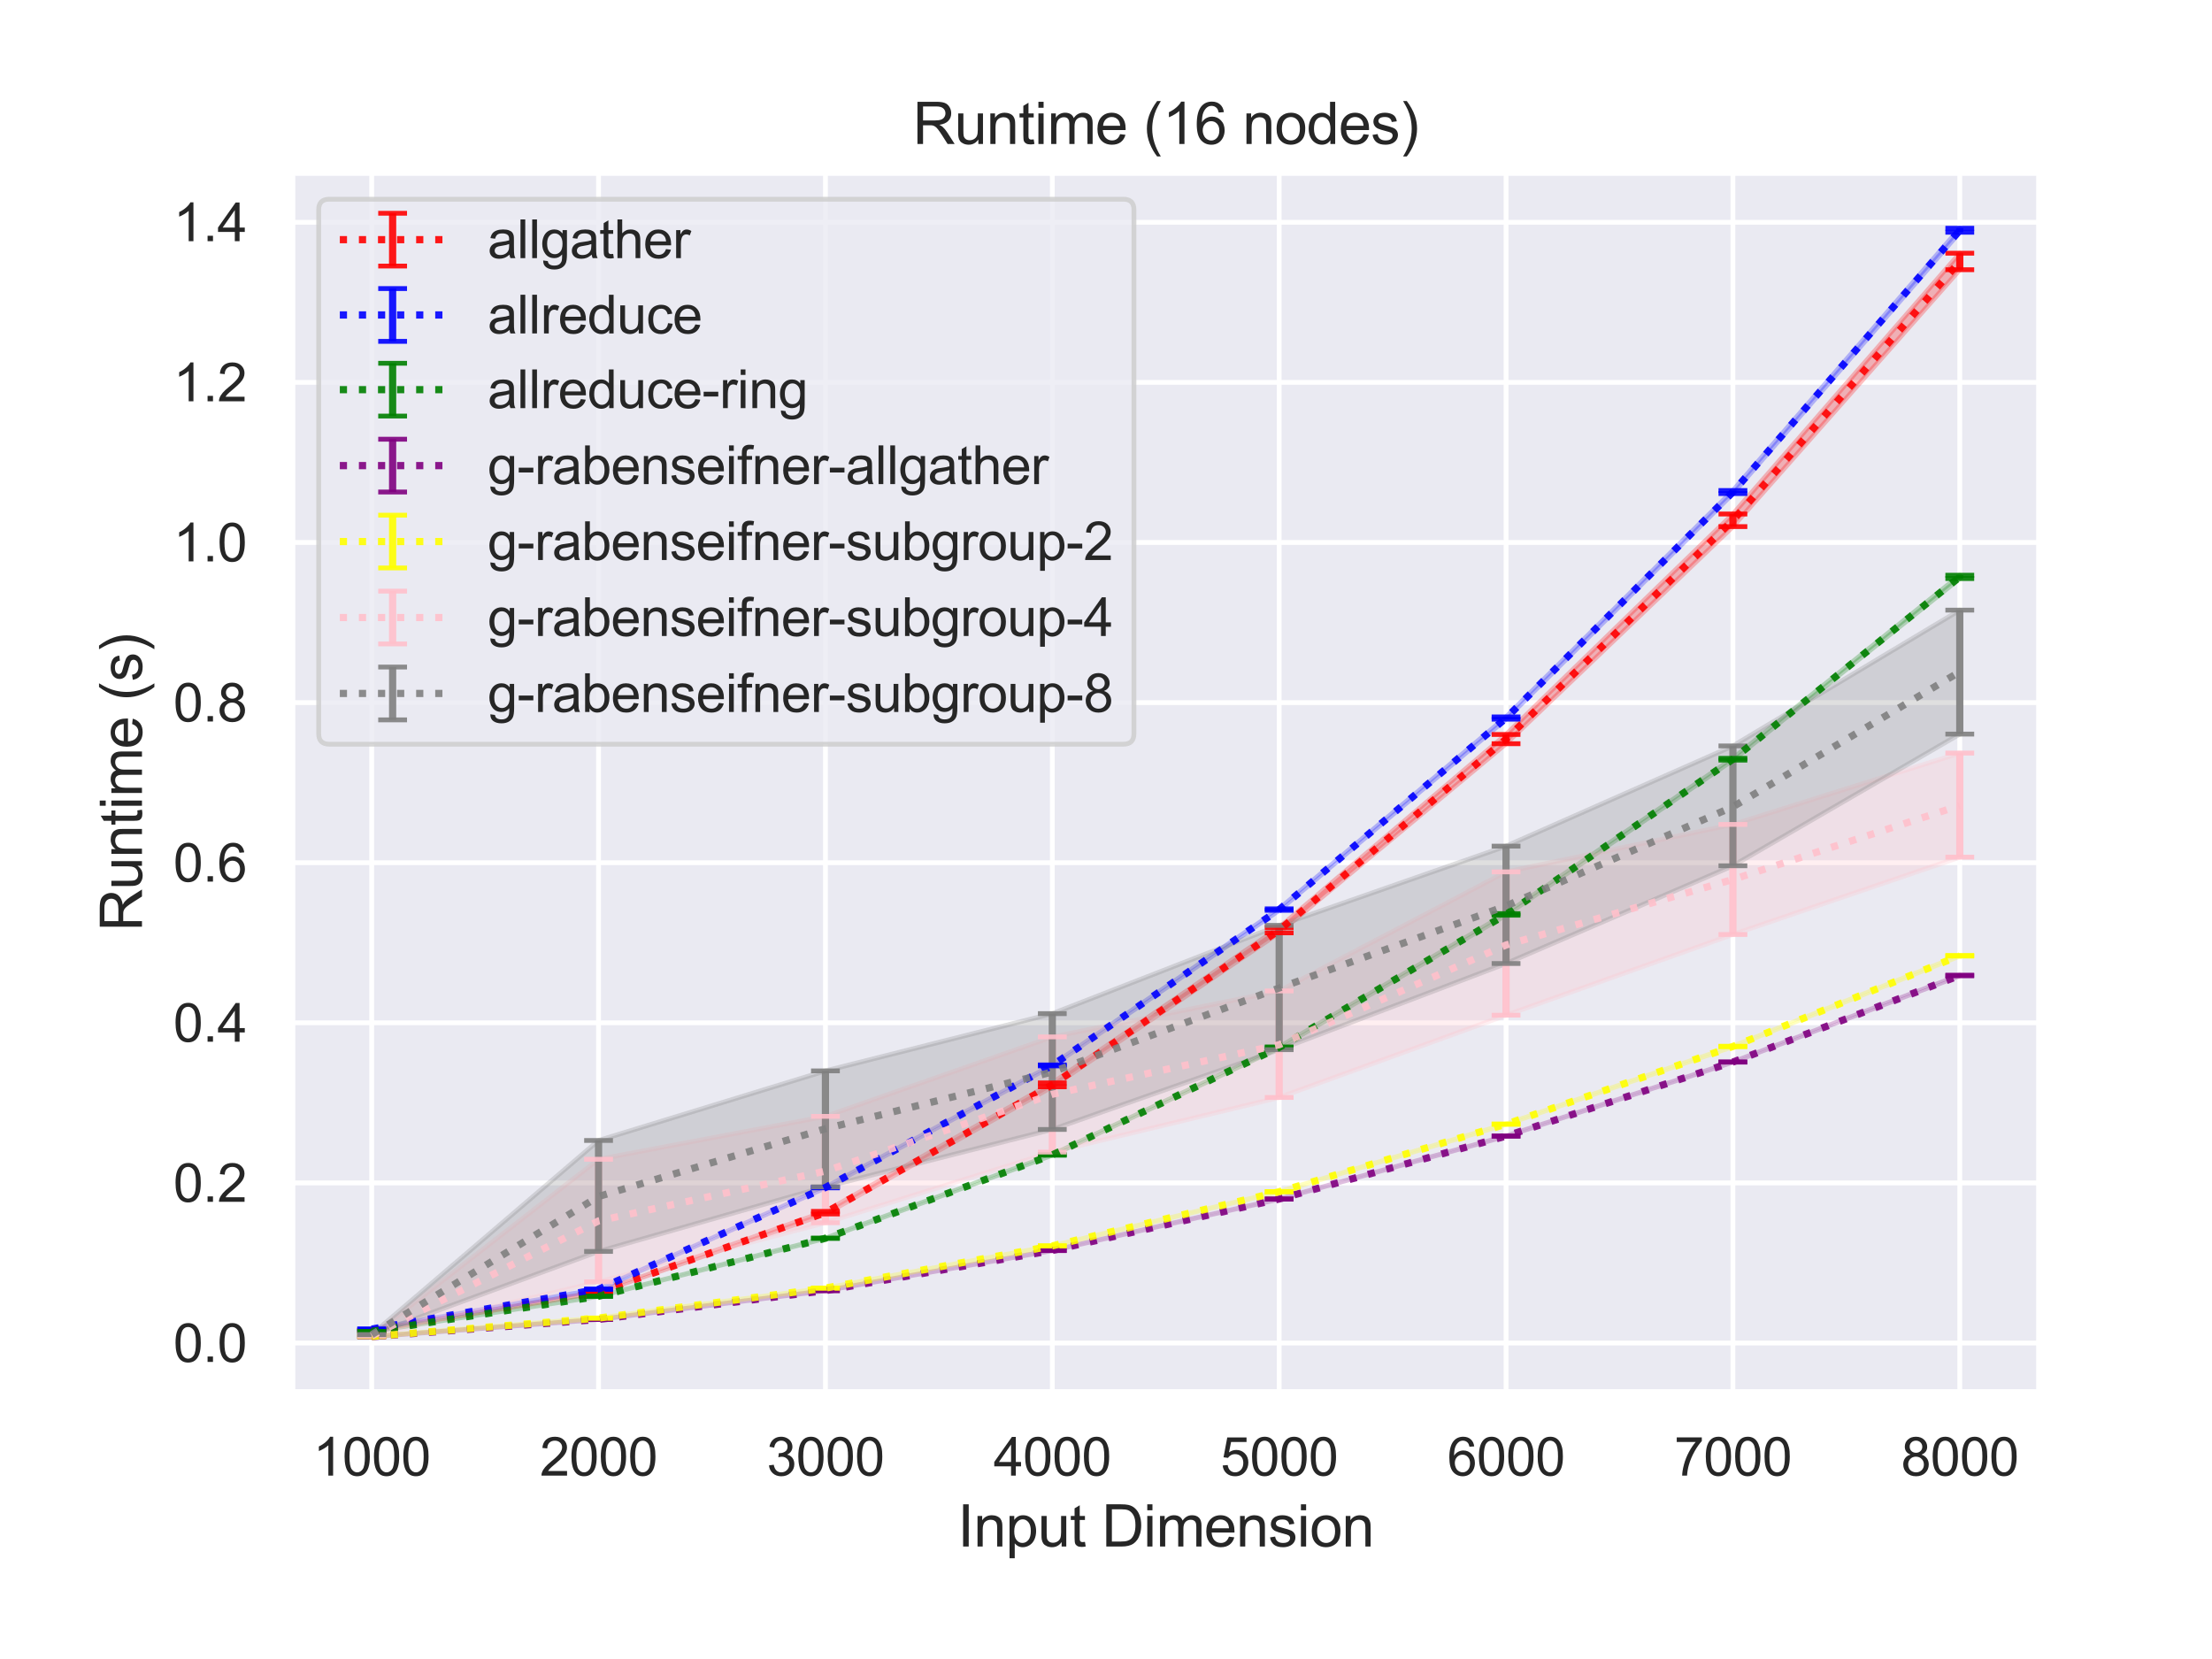 <?xml version="1.0" encoding="utf-8" standalone="no"?>
<!DOCTYPE svg PUBLIC "-//W3C//DTD SVG 1.1//EN"
  "http://www.w3.org/Graphics/SVG/1.1/DTD/svg11.dtd">
<svg height="345.6pt" version="1.1" viewBox="0 0 460.8 345.6" width="460.8pt" xmlns="http://www.w3.org/2000/svg" xmlns:xlink="http://www.w3.org/1999/xlink">
 <defs>
  <style type="text/css">*{stroke-linecap:butt;stroke-linejoin:round;}</style>
 </defs>
 <g id="figure_1">
  <g id="patch_1">
   <path d="M 0 345.6 
L 460.8 345.6 
L 460.8 0 
L 0 0 
z
" style="fill:#ffffff;"/>
  </g>
  <g id="axes_1">
   <g id="patch_2">
    <path d="M 60.89 290.02 
L 424.8 290.02 
L 424.8 36 
L 60.89 36 
z
" style="fill:#eaeaf2;"/>
   </g>
   <g id="matplotlib.axis_1">
    <g id="xtick_1">
     <g id="line2d_1">
      <path clip-path="url(#p8e332c6ff2)" d="M 77.431 290.02 
L 77.431 36 
" style="fill:none;stroke:#ffffff;stroke-linecap:round;"/>
     </g>
     <g id="text_1">
      <!-- 1000 -->
      <g style="fill:#262626;" transform="translate(65.197 307.394)scale(0.11 -0.11)">
       <defs>
        <path d="M 2384 0 
L 1822 0 
L 1822 3584 
Q 1619 3391 1289 3197 
Q 959 3003 697 2906 
L 697 3450 
Q 1169 3672 1522 3987 
Q 1875 4303 2022 4600 
L 2384 4600 
L 2384 0 
z
" id="ArialMT-31" transform="scale(0.016)"/>
        <path d="M 266 2259 
Q 266 3072 433 3567 
Q 600 4063 929 4331 
Q 1259 4600 1759 4600 
Q 2128 4600 2406 4451 
Q 2684 4303 2865 4023 
Q 3047 3744 3150 3342 
Q 3253 2941 3253 2259 
Q 3253 1453 3087 958 
Q 2922 463 2592 192 
Q 2263 -78 1759 -78 
Q 1097 -78 719 397 
Q 266 969 266 2259 
z
M 844 2259 
Q 844 1131 1108 757 
Q 1372 384 1759 384 
Q 2147 384 2411 759 
Q 2675 1134 2675 2259 
Q 2675 3391 2411 3762 
Q 2147 4134 1753 4134 
Q 1366 4134 1134 3806 
Q 844 3388 844 2259 
z
" id="ArialMT-30" transform="scale(0.016)"/>
       </defs>
       <use xlink:href="#ArialMT-31"/>
       <use x="55.615" xlink:href="#ArialMT-30"/>
       <use x="111.23" xlink:href="#ArialMT-30"/>
       <use x="166.846" xlink:href="#ArialMT-30"/>
      </g>
     </g>
    </g>
    <g id="xtick_2">
     <g id="line2d_2">
      <path clip-path="url(#p8e332c6ff2)" d="M 124.692 290.02 
L 124.692 36 
" style="fill:none;stroke:#ffffff;stroke-linecap:round;"/>
     </g>
     <g id="text_2">
      <!-- 2000 -->
      <g style="fill:#262626;" transform="translate(112.458 307.394)scale(0.11 -0.11)">
       <defs>
        <path d="M 3222 541 
L 3222 0 
L 194 0 
Q 188 203 259 391 
Q 375 700 629 1000 
Q 884 1300 1366 1694 
Q 2113 2306 2375 2664 
Q 2638 3022 2638 3341 
Q 2638 3675 2398 3904 
Q 2159 4134 1775 4134 
Q 1369 4134 1125 3890 
Q 881 3647 878 3216 
L 300 3275 
Q 359 3922 746 4261 
Q 1134 4600 1788 4600 
Q 2447 4600 2831 4234 
Q 3216 3869 3216 3328 
Q 3216 3053 3103 2787 
Q 2991 2522 2730 2228 
Q 2469 1934 1863 1422 
Q 1356 997 1212 845 
Q 1069 694 975 541 
L 3222 541 
z
" id="ArialMT-32" transform="scale(0.016)"/>
       </defs>
       <use xlink:href="#ArialMT-32"/>
       <use x="55.615" xlink:href="#ArialMT-30"/>
       <use x="111.23" xlink:href="#ArialMT-30"/>
       <use x="166.846" xlink:href="#ArialMT-30"/>
      </g>
     </g>
    </g>
    <g id="xtick_3">
     <g id="line2d_3">
      <path clip-path="url(#p8e332c6ff2)" d="M 171.953 290.02 
L 171.953 36 
" style="fill:none;stroke:#ffffff;stroke-linecap:round;"/>
     </g>
     <g id="text_3">
      <!-- 3000 -->
      <g style="fill:#262626;" transform="translate(159.719 307.394)scale(0.11 -0.11)">
       <defs>
        <path d="M 269 1209 
L 831 1284 
Q 928 806 1161 595 
Q 1394 384 1728 384 
Q 2125 384 2398 659 
Q 2672 934 2672 1341 
Q 2672 1728 2419 1979 
Q 2166 2231 1775 2231 
Q 1616 2231 1378 2169 
L 1441 2663 
Q 1497 2656 1531 2656 
Q 1891 2656 2178 2843 
Q 2466 3031 2466 3422 
Q 2466 3731 2256 3934 
Q 2047 4138 1716 4138 
Q 1388 4138 1169 3931 
Q 950 3725 888 3313 
L 325 3413 
Q 428 3978 793 4289 
Q 1159 4600 1703 4600 
Q 2078 4600 2393 4439 
Q 2709 4278 2876 4000 
Q 3044 3722 3044 3409 
Q 3044 3113 2884 2869 
Q 2725 2625 2413 2481 
Q 2819 2388 3044 2092 
Q 3269 1797 3269 1353 
Q 3269 753 2831 336 
Q 2394 -81 1725 -81 
Q 1122 -81 723 278 
Q 325 638 269 1209 
z
" id="ArialMT-33" transform="scale(0.016)"/>
       </defs>
       <use xlink:href="#ArialMT-33"/>
       <use x="55.615" xlink:href="#ArialMT-30"/>
       <use x="111.23" xlink:href="#ArialMT-30"/>
       <use x="166.846" xlink:href="#ArialMT-30"/>
      </g>
     </g>
    </g>
    <g id="xtick_4">
     <g id="line2d_4">
      <path clip-path="url(#p8e332c6ff2)" d="M 219.214 290.02 
L 219.214 36 
" style="fill:none;stroke:#ffffff;stroke-linecap:round;"/>
     </g>
     <g id="text_4">
      <!-- 4000 -->
      <g style="fill:#262626;" transform="translate(206.98 307.394)scale(0.11 -0.11)">
       <defs>
        <path d="M 2069 0 
L 2069 1097 
L 81 1097 
L 81 1613 
L 2172 4581 
L 2631 4581 
L 2631 1613 
L 3250 1613 
L 3250 1097 
L 2631 1097 
L 2631 0 
L 2069 0 
z
M 2069 1613 
L 2069 3678 
L 634 1613 
L 2069 1613 
z
" id="ArialMT-34" transform="scale(0.016)"/>
       </defs>
       <use xlink:href="#ArialMT-34"/>
       <use x="55.615" xlink:href="#ArialMT-30"/>
       <use x="111.23" xlink:href="#ArialMT-30"/>
       <use x="166.846" xlink:href="#ArialMT-30"/>
      </g>
     </g>
    </g>
    <g id="xtick_5">
     <g id="line2d_5">
      <path clip-path="url(#p8e332c6ff2)" d="M 266.476 290.02 
L 266.476 36 
" style="fill:none;stroke:#ffffff;stroke-linecap:round;"/>
     </g>
     <g id="text_5">
      <!-- 5000 -->
      <g style="fill:#262626;" transform="translate(254.241 307.394)scale(0.11 -0.11)">
       <defs>
        <path d="M 266 1200 
L 856 1250 
Q 922 819 1161 601 
Q 1400 384 1738 384 
Q 2144 384 2425 690 
Q 2706 997 2706 1503 
Q 2706 1984 2436 2262 
Q 2166 2541 1728 2541 
Q 1456 2541 1237 2417 
Q 1019 2294 894 2097 
L 366 2166 
L 809 4519 
L 3088 4519 
L 3088 3981 
L 1259 3981 
L 1013 2750 
Q 1425 3038 1878 3038 
Q 2478 3038 2890 2622 
Q 3303 2206 3303 1553 
Q 3303 931 2941 478 
Q 2500 -78 1738 -78 
Q 1113 -78 717 272 
Q 322 622 266 1200 
z
" id="ArialMT-35" transform="scale(0.016)"/>
       </defs>
       <use xlink:href="#ArialMT-35"/>
       <use x="55.615" xlink:href="#ArialMT-30"/>
       <use x="111.23" xlink:href="#ArialMT-30"/>
       <use x="166.846" xlink:href="#ArialMT-30"/>
      </g>
     </g>
    </g>
    <g id="xtick_6">
     <g id="line2d_6">
      <path clip-path="url(#p8e332c6ff2)" d="M 313.737 290.02 
L 313.737 36 
" style="fill:none;stroke:#ffffff;stroke-linecap:round;"/>
     </g>
     <g id="text_6">
      <!-- 6000 -->
      <g style="fill:#262626;" transform="translate(301.502 307.394)scale(0.11 -0.11)">
       <defs>
        <path d="M 3184 3459 
L 2625 3416 
Q 2550 3747 2413 3897 
Q 2184 4138 1850 4138 
Q 1581 4138 1378 3988 
Q 1113 3794 959 3422 
Q 806 3050 800 2363 
Q 1003 2672 1297 2822 
Q 1591 2972 1913 2972 
Q 2475 2972 2870 2558 
Q 3266 2144 3266 1488 
Q 3266 1056 3080 686 
Q 2894 316 2569 119 
Q 2244 -78 1831 -78 
Q 1128 -78 684 439 
Q 241 956 241 2144 
Q 241 3472 731 4075 
Q 1159 4600 1884 4600 
Q 2425 4600 2770 4297 
Q 3116 3994 3184 3459 
z
M 888 1484 
Q 888 1194 1011 928 
Q 1134 663 1356 523 
Q 1578 384 1822 384 
Q 2178 384 2434 671 
Q 2691 959 2691 1453 
Q 2691 1928 2437 2201 
Q 2184 2475 1800 2475 
Q 1419 2475 1153 2201 
Q 888 1928 888 1484 
z
" id="ArialMT-36" transform="scale(0.016)"/>
       </defs>
       <use xlink:href="#ArialMT-36"/>
       <use x="55.615" xlink:href="#ArialMT-30"/>
       <use x="111.23" xlink:href="#ArialMT-30"/>
       <use x="166.846" xlink:href="#ArialMT-30"/>
      </g>
     </g>
    </g>
    <g id="xtick_7">
     <g id="line2d_7">
      <path clip-path="url(#p8e332c6ff2)" d="M 360.998 290.02 
L 360.998 36 
" style="fill:none;stroke:#ffffff;stroke-linecap:round;"/>
     </g>
     <g id="text_7">
      <!-- 7000 -->
      <g style="fill:#262626;" transform="translate(348.764 307.394)scale(0.11 -0.11)">
       <defs>
        <path d="M 303 3981 
L 303 4522 
L 3269 4522 
L 3269 4084 
Q 2831 3619 2401 2847 
Q 1972 2075 1738 1259 
Q 1569 684 1522 0 
L 944 0 
Q 953 541 1156 1306 
Q 1359 2072 1739 2783 
Q 2119 3494 2547 3981 
L 303 3981 
z
" id="ArialMT-37" transform="scale(0.016)"/>
       </defs>
       <use xlink:href="#ArialMT-37"/>
       <use x="55.615" xlink:href="#ArialMT-30"/>
       <use x="111.23" xlink:href="#ArialMT-30"/>
       <use x="166.846" xlink:href="#ArialMT-30"/>
      </g>
     </g>
    </g>
    <g id="xtick_8">
     <g id="line2d_8">
      <path clip-path="url(#p8e332c6ff2)" d="M 408.259 290.02 
L 408.259 36 
" style="fill:none;stroke:#ffffff;stroke-linecap:round;"/>
     </g>
     <g id="text_8">
      <!-- 8000 -->
      <g style="fill:#262626;" transform="translate(396.025 307.394)scale(0.11 -0.11)">
       <defs>
        <path d="M 1131 2484 
Q 781 2613 612 2850 
Q 444 3088 444 3419 
Q 444 3919 803 4259 
Q 1163 4600 1759 4600 
Q 2359 4600 2725 4251 
Q 3091 3903 3091 3403 
Q 3091 3084 2923 2848 
Q 2756 2613 2416 2484 
Q 2838 2347 3058 2040 
Q 3278 1734 3278 1309 
Q 3278 722 2862 322 
Q 2447 -78 1769 -78 
Q 1091 -78 675 323 
Q 259 725 259 1325 
Q 259 1772 486 2073 
Q 713 2375 1131 2484 
z
M 1019 3438 
Q 1019 3113 1228 2906 
Q 1438 2700 1772 2700 
Q 2097 2700 2305 2904 
Q 2513 3109 2513 3406 
Q 2513 3716 2298 3927 
Q 2084 4138 1766 4138 
Q 1444 4138 1231 3931 
Q 1019 3725 1019 3438 
z
M 838 1322 
Q 838 1081 952 856 
Q 1066 631 1291 507 
Q 1516 384 1775 384 
Q 2178 384 2440 643 
Q 2703 903 2703 1303 
Q 2703 1709 2433 1975 
Q 2163 2241 1756 2241 
Q 1359 2241 1098 1978 
Q 838 1716 838 1322 
z
" id="ArialMT-38" transform="scale(0.016)"/>
       </defs>
       <use xlink:href="#ArialMT-38"/>
       <use x="55.615" xlink:href="#ArialMT-30"/>
       <use x="111.23" xlink:href="#ArialMT-30"/>
       <use x="166.846" xlink:href="#ArialMT-30"/>
      </g>
     </g>
    </g>
    <g id="text_9">
     <!-- Input Dimension -->
     <g style="fill:#262626;" transform="translate(199.491 322.169)scale(0.12 -0.12)">
      <defs>
       <path d="M 597 0 
L 597 4581 
L 1203 4581 
L 1203 0 
L 597 0 
z
" id="ArialMT-49" transform="scale(0.016)"/>
       <path d="M 422 0 
L 422 3319 
L 928 3319 
L 928 2847 
Q 1294 3394 1984 3394 
Q 2284 3394 2536 3286 
Q 2788 3178 2913 3003 
Q 3038 2828 3088 2588 
Q 3119 2431 3119 2041 
L 3119 0 
L 2556 0 
L 2556 2019 
Q 2556 2363 2490 2533 
Q 2425 2703 2258 2804 
Q 2091 2906 1866 2906 
Q 1506 2906 1245 2678 
Q 984 2450 984 1813 
L 984 0 
L 422 0 
z
" id="ArialMT-6e" transform="scale(0.016)"/>
       <path d="M 422 -1272 
L 422 3319 
L 934 3319 
L 934 2888 
Q 1116 3141 1344 3267 
Q 1572 3394 1897 3394 
Q 2322 3394 2647 3175 
Q 2972 2956 3137 2557 
Q 3303 2159 3303 1684 
Q 3303 1175 3120 767 
Q 2938 359 2589 142 
Q 2241 -75 1856 -75 
Q 1575 -75 1351 44 
Q 1128 163 984 344 
L 984 -1272 
L 422 -1272 
z
M 931 1641 
Q 931 1000 1190 694 
Q 1450 388 1819 388 
Q 2194 388 2461 705 
Q 2728 1022 2728 1688 
Q 2728 2322 2467 2637 
Q 2206 2953 1844 2953 
Q 1484 2953 1207 2617 
Q 931 2281 931 1641 
z
" id="ArialMT-70" transform="scale(0.016)"/>
       <path d="M 2597 0 
L 2597 488 
Q 2209 -75 1544 -75 
Q 1250 -75 995 37 
Q 741 150 617 320 
Q 494 491 444 738 
Q 409 903 409 1263 
L 409 3319 
L 972 3319 
L 972 1478 
Q 972 1038 1006 884 
Q 1059 663 1231 536 
Q 1403 409 1656 409 
Q 1909 409 2131 539 
Q 2353 669 2445 892 
Q 2538 1116 2538 1541 
L 2538 3319 
L 3100 3319 
L 3100 0 
L 2597 0 
z
" id="ArialMT-75" transform="scale(0.016)"/>
       <path d="M 1650 503 
L 1731 6 
Q 1494 -44 1306 -44 
Q 1000 -44 831 53 
Q 663 150 594 308 
Q 525 466 525 972 
L 525 2881 
L 113 2881 
L 113 3319 
L 525 3319 
L 525 4141 
L 1084 4478 
L 1084 3319 
L 1650 3319 
L 1650 2881 
L 1084 2881 
L 1084 941 
Q 1084 700 1114 631 
Q 1144 563 1211 522 
Q 1278 481 1403 481 
Q 1497 481 1650 503 
z
" id="ArialMT-74" transform="scale(0.016)"/>
       <path id="ArialMT-20" transform="scale(0.016)"/>
       <path d="M 494 0 
L 494 4581 
L 2072 4581 
Q 2606 4581 2888 4516 
Q 3281 4425 3559 4188 
Q 3922 3881 4101 3404 
Q 4281 2928 4281 2316 
Q 4281 1794 4159 1391 
Q 4038 988 3847 723 
Q 3656 459 3429 307 
Q 3203 156 2883 78 
Q 2563 0 2147 0 
L 494 0 
z
M 1100 541 
L 2078 541 
Q 2531 541 2789 625 
Q 3047 709 3200 863 
Q 3416 1078 3536 1442 
Q 3656 1806 3656 2325 
Q 3656 3044 3420 3430 
Q 3184 3816 2847 3947 
Q 2603 4041 2063 4041 
L 1100 4041 
L 1100 541 
z
" id="ArialMT-44" transform="scale(0.016)"/>
       <path d="M 425 3934 
L 425 4581 
L 988 4581 
L 988 3934 
L 425 3934 
z
M 425 0 
L 425 3319 
L 988 3319 
L 988 0 
L 425 0 
z
" id="ArialMT-69" transform="scale(0.016)"/>
       <path d="M 422 0 
L 422 3319 
L 925 3319 
L 925 2853 
Q 1081 3097 1340 3245 
Q 1600 3394 1931 3394 
Q 2300 3394 2536 3241 
Q 2772 3088 2869 2813 
Q 3263 3394 3894 3394 
Q 4388 3394 4653 3120 
Q 4919 2847 4919 2278 
L 4919 0 
L 4359 0 
L 4359 2091 
Q 4359 2428 4304 2576 
Q 4250 2725 4106 2815 
Q 3963 2906 3769 2906 
Q 3419 2906 3187 2673 
Q 2956 2441 2956 1928 
L 2956 0 
L 2394 0 
L 2394 2156 
Q 2394 2531 2256 2718 
Q 2119 2906 1806 2906 
Q 1569 2906 1367 2781 
Q 1166 2656 1075 2415 
Q 984 2175 984 1722 
L 984 0 
L 422 0 
z
" id="ArialMT-6d" transform="scale(0.016)"/>
       <path d="M 2694 1069 
L 3275 997 
Q 3138 488 2766 206 
Q 2394 -75 1816 -75 
Q 1088 -75 661 373 
Q 234 822 234 1631 
Q 234 2469 665 2931 
Q 1097 3394 1784 3394 
Q 2450 3394 2872 2941 
Q 3294 2488 3294 1666 
Q 3294 1616 3291 1516 
L 816 1516 
Q 847 969 1125 678 
Q 1403 388 1819 388 
Q 2128 388 2347 550 
Q 2566 713 2694 1069 
z
M 847 1978 
L 2700 1978 
Q 2663 2397 2488 2606 
Q 2219 2931 1791 2931 
Q 1403 2931 1139 2672 
Q 875 2413 847 1978 
z
" id="ArialMT-65" transform="scale(0.016)"/>
       <path d="M 197 991 
L 753 1078 
Q 800 744 1014 566 
Q 1228 388 1613 388 
Q 2000 388 2187 545 
Q 2375 703 2375 916 
Q 2375 1106 2209 1216 
Q 2094 1291 1634 1406 
Q 1016 1563 777 1677 
Q 538 1791 414 1992 
Q 291 2194 291 2438 
Q 291 2659 392 2848 
Q 494 3038 669 3163 
Q 800 3259 1026 3326 
Q 1253 3394 1513 3394 
Q 1903 3394 2198 3281 
Q 2494 3169 2634 2976 
Q 2775 2784 2828 2463 
L 2278 2388 
Q 2241 2644 2061 2787 
Q 1881 2931 1553 2931 
Q 1166 2931 1000 2803 
Q 834 2675 834 2503 
Q 834 2394 903 2306 
Q 972 2216 1119 2156 
Q 1203 2125 1616 2013 
Q 2213 1853 2448 1751 
Q 2684 1650 2818 1456 
Q 2953 1263 2953 975 
Q 2953 694 2789 445 
Q 2625 197 2315 61 
Q 2006 -75 1616 -75 
Q 969 -75 630 194 
Q 291 463 197 991 
z
" id="ArialMT-73" transform="scale(0.016)"/>
       <path d="M 213 1659 
Q 213 2581 725 3025 
Q 1153 3394 1769 3394 
Q 2453 3394 2887 2945 
Q 3322 2497 3322 1706 
Q 3322 1066 3130 698 
Q 2938 331 2570 128 
Q 2203 -75 1769 -75 
Q 1072 -75 642 372 
Q 213 819 213 1659 
z
M 791 1659 
Q 791 1022 1069 705 
Q 1347 388 1769 388 
Q 2188 388 2466 706 
Q 2744 1025 2744 1678 
Q 2744 2294 2464 2611 
Q 2184 2928 1769 2928 
Q 1347 2928 1069 2612 
Q 791 2297 791 1659 
z
" id="ArialMT-6f" transform="scale(0.016)"/>
      </defs>
      <use xlink:href="#ArialMT-49"/>
      <use x="27.783" xlink:href="#ArialMT-6e"/>
      <use x="83.398" xlink:href="#ArialMT-70"/>
      <use x="139.014" xlink:href="#ArialMT-75"/>
      <use x="194.629" xlink:href="#ArialMT-74"/>
      <use x="222.412" xlink:href="#ArialMT-20"/>
      <use x="250.195" xlink:href="#ArialMT-44"/>
      <use x="322.412" xlink:href="#ArialMT-69"/>
      <use x="344.629" xlink:href="#ArialMT-6d"/>
      <use x="427.93" xlink:href="#ArialMT-65"/>
      <use x="483.545" xlink:href="#ArialMT-6e"/>
      <use x="539.16" xlink:href="#ArialMT-73"/>
      <use x="589.16" xlink:href="#ArialMT-69"/>
      <use x="611.377" xlink:href="#ArialMT-6f"/>
      <use x="666.992" xlink:href="#ArialMT-6e"/>
     </g>
    </g>
   </g>
   <g id="matplotlib.axis_2">
    <g id="ytick_1">
     <g id="line2d_9">
      <path clip-path="url(#p8e332c6ff2)" d="M 60.89 279.776 
L 424.8 279.776 
" style="fill:none;stroke:#ffffff;stroke-linecap:round;"/>
     </g>
     <g id="text_10">
      <!-- 0.0 -->
      <g style="fill:#262626;" transform="translate(36.1 283.713)scale(0.11 -0.11)">
       <defs>
        <path d="M 581 0 
L 581 641 
L 1222 641 
L 1222 0 
L 581 0 
z
" id="ArialMT-2e" transform="scale(0.016)"/>
       </defs>
       <use xlink:href="#ArialMT-30"/>
       <use x="55.615" xlink:href="#ArialMT-2e"/>
       <use x="83.398" xlink:href="#ArialMT-30"/>
      </g>
     </g>
    </g>
    <g id="ytick_2">
     <g id="line2d_10">
      <path clip-path="url(#p8e332c6ff2)" d="M 60.89 246.423 
L 424.8 246.423 
" style="fill:none;stroke:#ffffff;stroke-linecap:round;"/>
     </g>
     <g id="text_11">
      <!-- 0.2 -->
      <g style="fill:#262626;" transform="translate(36.1 250.36)scale(0.11 -0.11)">
       <use xlink:href="#ArialMT-30"/>
       <use x="55.615" xlink:href="#ArialMT-2e"/>
       <use x="83.398" xlink:href="#ArialMT-32"/>
      </g>
     </g>
    </g>
    <g id="ytick_3">
     <g id="line2d_11">
      <path clip-path="url(#p8e332c6ff2)" d="M 60.89 213.07 
L 424.8 213.07 
" style="fill:none;stroke:#ffffff;stroke-linecap:round;"/>
     </g>
     <g id="text_12">
      <!-- 0.4 -->
      <g style="fill:#262626;" transform="translate(36.1 217.007)scale(0.11 -0.11)">
       <use xlink:href="#ArialMT-30"/>
       <use x="55.615" xlink:href="#ArialMT-2e"/>
       <use x="83.398" xlink:href="#ArialMT-34"/>
      </g>
     </g>
    </g>
    <g id="ytick_4">
     <g id="line2d_12">
      <path clip-path="url(#p8e332c6ff2)" d="M 60.89 179.717 
L 424.8 179.717 
" style="fill:none;stroke:#ffffff;stroke-linecap:round;"/>
     </g>
     <g id="text_13">
      <!-- 0.6 -->
      <g style="fill:#262626;" transform="translate(36.1 183.654)scale(0.11 -0.11)">
       <use xlink:href="#ArialMT-30"/>
       <use x="55.615" xlink:href="#ArialMT-2e"/>
       <use x="83.398" xlink:href="#ArialMT-36"/>
      </g>
     </g>
    </g>
    <g id="ytick_5">
     <g id="line2d_13">
      <path clip-path="url(#p8e332c6ff2)" d="M 60.89 146.365 
L 424.8 146.365 
" style="fill:none;stroke:#ffffff;stroke-linecap:round;"/>
     </g>
     <g id="text_14">
      <!-- 0.8 -->
      <g style="fill:#262626;" transform="translate(36.1 150.301)scale(0.11 -0.11)">
       <use xlink:href="#ArialMT-30"/>
       <use x="55.615" xlink:href="#ArialMT-2e"/>
       <use x="83.398" xlink:href="#ArialMT-38"/>
      </g>
     </g>
    </g>
    <g id="ytick_6">
     <g id="line2d_14">
      <path clip-path="url(#p8e332c6ff2)" d="M 60.89 113.012 
L 424.8 113.012 
" style="fill:none;stroke:#ffffff;stroke-linecap:round;"/>
     </g>
     <g id="text_15">
      <!-- 1.0 -->
      <g style="fill:#262626;" transform="translate(36.1 116.948)scale(0.11 -0.11)">
       <use xlink:href="#ArialMT-31"/>
       <use x="55.615" xlink:href="#ArialMT-2e"/>
       <use x="83.398" xlink:href="#ArialMT-30"/>
      </g>
     </g>
    </g>
    <g id="ytick_7">
     <g id="line2d_15">
      <path clip-path="url(#p8e332c6ff2)" d="M 60.89 79.659 
L 424.8 79.659 
" style="fill:none;stroke:#ffffff;stroke-linecap:round;"/>
     </g>
     <g id="text_16">
      <!-- 1.2 -->
      <g style="fill:#262626;" transform="translate(36.1 83.595)scale(0.11 -0.11)">
       <use xlink:href="#ArialMT-31"/>
       <use x="55.615" xlink:href="#ArialMT-2e"/>
       <use x="83.398" xlink:href="#ArialMT-32"/>
      </g>
     </g>
    </g>
    <g id="ytick_8">
     <g id="line2d_16">
      <path clip-path="url(#p8e332c6ff2)" d="M 60.89 46.306 
L 424.8 46.306 
" style="fill:none;stroke:#ffffff;stroke-linecap:round;"/>
     </g>
     <g id="text_17">
      <!-- 1.4 -->
      <g style="fill:#262626;" transform="translate(36.1 50.242)scale(0.11 -0.11)">
       <use xlink:href="#ArialMT-31"/>
       <use x="55.615" xlink:href="#ArialMT-2e"/>
       <use x="83.398" xlink:href="#ArialMT-34"/>
      </g>
     </g>
    </g>
    <g id="text_18">
     <!-- Runtime (s) -->
     <g style="fill:#262626;" transform="translate(29.574 194.013)rotate(-90)scale(0.12 -0.12)">
      <defs>
       <path d="M 503 0 
L 503 4581 
L 2534 4581 
Q 3147 4581 3465 4457 
Q 3784 4334 3975 4021 
Q 4166 3709 4166 3331 
Q 4166 2844 3850 2509 
Q 3534 2175 2875 2084 
Q 3116 1969 3241 1856 
Q 3506 1613 3744 1247 
L 4541 0 
L 3778 0 
L 3172 953 
Q 2906 1366 2734 1584 
Q 2563 1803 2427 1890 
Q 2291 1978 2150 2013 
Q 2047 2034 1813 2034 
L 1109 2034 
L 1109 0 
L 503 0 
z
M 1109 2559 
L 2413 2559 
Q 2828 2559 3062 2645 
Q 3297 2731 3419 2920 
Q 3541 3109 3541 3331 
Q 3541 3656 3305 3865 
Q 3069 4075 2559 4075 
L 1109 4075 
L 1109 2559 
z
" id="ArialMT-52" transform="scale(0.016)"/>
       <path d="M 1497 -1347 
Q 1031 -759 709 28 
Q 388 816 388 1659 
Q 388 2403 628 3084 
Q 909 3875 1497 4659 
L 1900 4659 
Q 1522 4009 1400 3731 
Q 1209 3300 1100 2831 
Q 966 2247 966 1656 
Q 966 153 1900 -1347 
L 1497 -1347 
z
" id="ArialMT-28" transform="scale(0.016)"/>
       <path d="M 791 -1347 
L 388 -1347 
Q 1322 153 1322 1656 
Q 1322 2244 1188 2822 
Q 1081 3291 891 3722 
Q 769 4003 388 4659 
L 791 4659 
Q 1378 3875 1659 3084 
Q 1900 2403 1900 1659 
Q 1900 816 1576 28 
Q 1253 -759 791 -1347 
z
" id="ArialMT-29" transform="scale(0.016)"/>
      </defs>
      <use xlink:href="#ArialMT-52"/>
      <use x="72.217" xlink:href="#ArialMT-75"/>
      <use x="127.832" xlink:href="#ArialMT-6e"/>
      <use x="183.447" xlink:href="#ArialMT-74"/>
      <use x="211.23" xlink:href="#ArialMT-69"/>
      <use x="233.447" xlink:href="#ArialMT-6d"/>
      <use x="316.748" xlink:href="#ArialMT-65"/>
      <use x="372.363" xlink:href="#ArialMT-20"/>
      <use x="400.146" xlink:href="#ArialMT-28"/>
      <use x="433.447" xlink:href="#ArialMT-73"/>
      <use x="483.447" xlink:href="#ArialMT-29"/>
     </g>
    </g>
   </g>
   <g id="PolyCollection_1">
    <defs>
     <path d="M 77.431 -68.463 
L 77.431 -68.444 
L 124.692 -76.366 
L 171.953 -92.705 
L 219.214 -119.198 
L 266.476 -151.275 
L 313.737 -190.673 
L 360.998 -235.895 
L 408.259 -289.41 
L 408.259 -292.856 
L 408.259 -292.856 
L 360.998 -238.524 
L 313.737 -192.597 
L 266.476 -152.389 
L 219.214 -120.007 
L 171.953 -93.251 
L 124.692 -76.447 
L 77.431 -68.463 
z
" id="m2594f34e2f" style="stroke:#ff0000;stroke-opacity:0.25;"/>
    </defs>
    <g clip-path="url(#p8e332c6ff2)">
     <use style="fill:#ff0000;fill-opacity:0.25;stroke:#ff0000;stroke-opacity:0.25;" x="0" xlink:href="#m2594f34e2f" y="345.6"/>
    </g>
   </g>
   <g id="PolyCollection_2">
    <defs>
     <path d="M 77.431 -68.749 
L 77.431 -68.718 
L 124.692 -77.001 
L 171.953 -98.153 
L 219.214 -123.553 
L 266.476 -155.967 
L 313.737 -195.782 
L 360.998 -242.777 
L 408.259 -297.218 
L 408.259 -298.054 
L 408.259 -298.054 
L 360.998 -243.422 
L 313.737 -196.251 
L 266.476 -156.267 
L 219.214 -123.758 
L 171.953 -98.296 
L 124.692 -77.061 
L 77.431 -68.749 
z
" id="m78397461c4" style="stroke:#0000ff;stroke-opacity:0.25;"/>
    </defs>
    <g clip-path="url(#p8e332c6ff2)">
     <use style="fill:#0000ff;fill-opacity:0.25;stroke:#0000ff;stroke-opacity:0.25;" x="0" xlink:href="#m78397461c4" y="345.6"/>
    </g>
   </g>
   <g id="PolyCollection_3">
    <defs>
     <path d="M 77.431 -68.244 
L 77.431 -68.218 
L 124.692 -75.55 
L 171.953 -87.624 
L 219.214 -104.95 
L 266.476 -127.318 
L 313.737 -154.945 
L 360.998 -187.247 
L 408.259 -225.077 
L 408.259 -225.766 
L 408.259 -225.766 
L 360.998 -187.633 
L 313.737 -155.273 
L 266.476 -127.509 
L 219.214 -105.07 
L 171.953 -87.673 
L 124.692 -75.571 
L 77.431 -68.244 
z
" id="mb53f0cdb2c" style="stroke:#008000;stroke-opacity:0.25;"/>
    </defs>
    <g clip-path="url(#p8e332c6ff2)">
     <use style="fill:#008000;fill-opacity:0.25;stroke:#008000;stroke-opacity:0.25;" x="0" xlink:href="#mb53f0cdb2c" y="345.6"/>
    </g>
   </g>
   <g id="PolyCollection_4">
    <defs>
     <path d="M 77.431 -67.167 
L 77.431 -67.126 
L 124.692 -70.729 
L 171.953 -76.733 
L 219.214 -85.083 
L 266.476 -95.81 
L 313.737 -108.908 
L 360.998 -124.333 
L 408.259 -142.317 
L 408.259 -142.463 
L 408.259 -142.463 
L 360.998 -124.386 
L 313.737 -108.95 
L 266.476 -95.834 
L 219.214 -85.106 
L 171.953 -76.742 
L 124.692 -70.736 
L 77.431 -67.167 
z
" id="mbce8f0f6ee" style="stroke:#800080;stroke-opacity:0.25;"/>
    </defs>
    <g clip-path="url(#p8e332c6ff2)">
     <use style="fill:#800080;fill-opacity:0.25;stroke:#800080;stroke-opacity:0.25;" x="0" xlink:href="#mbce8f0f6ee" y="345.6"/>
    </g>
   </g>
   <g id="PolyCollection_5">
    <defs>
     <path d="M 77.431 -67.199 
L 77.431 -67.178 
L 124.692 -70.99 
L 171.953 -77.259 
L 219.214 -86.05 
L 266.476 -97.321 
L 313.737 -111.374 
L 360.998 -127.557 
L 408.259 -146.438 
L 408.259 -146.568 
L 408.259 -146.568 
L 360.998 -127.648 
L 313.737 -111.456 
L 266.476 -97.366 
L 219.214 -86.078 
L 171.953 -77.276 
L 124.692 -71.047 
L 77.431 -67.199 
z
" id="m9e0adc029a" style="stroke:#ffff00;stroke-opacity:0.25;"/>
    </defs>
    <g clip-path="url(#p8e332c6ff2)">
     <use style="fill:#ffff00;fill-opacity:0.25;stroke:#ffff00;stroke-opacity:0.25;" x="0" xlink:href="#m9e0adc029a" y="345.6"/>
    </g>
   </g>
   <g id="PolyCollection_6">
    <defs>
     <path d="M 77.431 -67.322 
L 77.431 -67.305 
L 124.692 -78.564 
L 171.953 -90.877 
L 219.214 -105.601 
L 266.476 -116.978 
L 313.737 -134.119 
L 360.998 -150.931 
L 408.259 -167.035 
L 408.259 -188.718 
L 408.259 -188.718 
L 360.998 -173.854 
L 313.737 -163.972 
L 266.476 -139.168 
L 219.214 -129.591 
L 171.953 -113.044 
L 124.692 -104.103 
L 77.431 -67.322 
z
" id="m88683748d2" style="stroke:#ffc0cb;stroke-opacity:0.25;"/>
    </defs>
    <g clip-path="url(#p8e332c6ff2)">
     <use style="fill:#ffc0cb;fill-opacity:0.25;stroke:#ffc0cb;stroke-opacity:0.25;" x="0" xlink:href="#m88683748d2" y="345.6"/>
    </g>
   </g>
   <g id="PolyCollection_7">
    <defs>
     <path d="M 77.431 -67.579 
L 77.431 -67.557 
L 124.692 -84.905 
L 171.953 -98.363 
L 219.214 -110.314 
L 266.476 -126.937 
L 313.737 -144.884 
L 360.998 -165.245 
L 408.259 -192.674 
L 408.259 -218.498 
L 408.259 -218.498 
L 360.998 -190.211 
L 313.737 -169.336 
L 266.476 -152.824 
L 219.214 -134.443 
L 171.953 -122.517 
L 124.692 -108.02 
L 77.431 -67.579 
z
" id="mf120d8421c" style="stroke:#808080;stroke-opacity:0.25;"/>
    </defs>
    <g clip-path="url(#p8e332c6ff2)">
     <use style="fill:#808080;fill-opacity:0.25;stroke:#808080;stroke-opacity:0.25;" x="0" xlink:href="#mf120d8421c" y="345.6"/>
    </g>
   </g>
   <g id="LineCollection_1">
    <path clip-path="url(#p8e332c6ff2)" d="M 77.431 277.156 
L 77.431 277.137 
" style="fill:none;stroke:#ff0000;stroke-opacity:0.9;stroke-width:1.5;"/>
    <path clip-path="url(#p8e332c6ff2)" d="M 124.692 269.234 
L 124.692 269.153 
" style="fill:none;stroke:#ff0000;stroke-opacity:0.9;stroke-width:1.5;"/>
    <path clip-path="url(#p8e332c6ff2)" d="M 171.953 252.895 
L 171.953 252.349 
" style="fill:none;stroke:#ff0000;stroke-opacity:0.9;stroke-width:1.5;"/>
    <path clip-path="url(#p8e332c6ff2)" d="M 219.214 226.402 
L 219.214 225.593 
" style="fill:none;stroke:#ff0000;stroke-opacity:0.9;stroke-width:1.5;"/>
    <path clip-path="url(#p8e332c6ff2)" d="M 266.476 194.325 
L 266.476 193.211 
" style="fill:none;stroke:#ff0000;stroke-opacity:0.9;stroke-width:1.5;"/>
    <path clip-path="url(#p8e332c6ff2)" d="M 313.737 154.927 
L 313.737 153.003 
" style="fill:none;stroke:#ff0000;stroke-opacity:0.9;stroke-width:1.5;"/>
    <path clip-path="url(#p8e332c6ff2)" d="M 360.998 109.705 
L 360.998 107.076 
" style="fill:none;stroke:#ff0000;stroke-opacity:0.9;stroke-width:1.5;"/>
    <path clip-path="url(#p8e332c6ff2)" d="M 408.259 56.19 
L 408.259 52.744 
" style="fill:none;stroke:#ff0000;stroke-opacity:0.9;stroke-width:1.5;"/>
   </g>
   <g id="LineCollection_2">
    <path clip-path="url(#p8e332c6ff2)" d="M 77.431 276.882 
L 77.431 276.851 
" style="fill:none;stroke:#0000ff;stroke-opacity:0.9;stroke-width:1.5;"/>
    <path clip-path="url(#p8e332c6ff2)" d="M 124.692 268.599 
L 124.692 268.539 
" style="fill:none;stroke:#0000ff;stroke-opacity:0.9;stroke-width:1.5;"/>
    <path clip-path="url(#p8e332c6ff2)" d="M 171.953 247.447 
L 171.953 247.304 
" style="fill:none;stroke:#0000ff;stroke-opacity:0.9;stroke-width:1.5;"/>
    <path clip-path="url(#p8e332c6ff2)" d="M 219.214 222.047 
L 219.214 221.842 
" style="fill:none;stroke:#0000ff;stroke-opacity:0.9;stroke-width:1.5;"/>
    <path clip-path="url(#p8e332c6ff2)" d="M 266.476 189.633 
L 266.476 189.333 
" style="fill:none;stroke:#0000ff;stroke-opacity:0.9;stroke-width:1.5;"/>
    <path clip-path="url(#p8e332c6ff2)" d="M 313.737 149.818 
L 313.737 149.349 
" style="fill:none;stroke:#0000ff;stroke-opacity:0.9;stroke-width:1.5;"/>
    <path clip-path="url(#p8e332c6ff2)" d="M 360.998 102.823 
L 360.998 102.178 
" style="fill:none;stroke:#0000ff;stroke-opacity:0.9;stroke-width:1.5;"/>
    <path clip-path="url(#p8e332c6ff2)" d="M 408.259 48.382 
L 408.259 47.546 
" style="fill:none;stroke:#0000ff;stroke-opacity:0.9;stroke-width:1.5;"/>
   </g>
   <g id="LineCollection_3">
    <path clip-path="url(#p8e332c6ff2)" d="M 77.431 277.382 
L 77.431 277.356 
" style="fill:none;stroke:#008000;stroke-opacity:0.9;stroke-width:1.5;"/>
    <path clip-path="url(#p8e332c6ff2)" d="M 124.692 270.05 
L 124.692 270.029 
" style="fill:none;stroke:#008000;stroke-opacity:0.9;stroke-width:1.5;"/>
    <path clip-path="url(#p8e332c6ff2)" d="M 171.953 257.976 
L 171.953 257.927 
" style="fill:none;stroke:#008000;stroke-opacity:0.9;stroke-width:1.5;"/>
    <path clip-path="url(#p8e332c6ff2)" d="M 219.214 240.65 
L 219.214 240.53 
" style="fill:none;stroke:#008000;stroke-opacity:0.9;stroke-width:1.5;"/>
    <path clip-path="url(#p8e332c6ff2)" d="M 266.476 218.282 
L 266.476 218.091 
" style="fill:none;stroke:#008000;stroke-opacity:0.9;stroke-width:1.5;"/>
    <path clip-path="url(#p8e332c6ff2)" d="M 313.737 190.655 
L 313.737 190.327 
" style="fill:none;stroke:#008000;stroke-opacity:0.9;stroke-width:1.5;"/>
    <path clip-path="url(#p8e332c6ff2)" d="M 360.998 158.353 
L 360.998 157.967 
" style="fill:none;stroke:#008000;stroke-opacity:0.9;stroke-width:1.5;"/>
    <path clip-path="url(#p8e332c6ff2)" d="M 408.259 120.523 
L 408.259 119.834 
" style="fill:none;stroke:#008000;stroke-opacity:0.9;stroke-width:1.5;"/>
   </g>
   <g id="LineCollection_4">
    <path clip-path="url(#p8e332c6ff2)" d="M 77.431 278.474 
L 77.431 278.433 
" style="fill:none;stroke:#800080;stroke-opacity:0.9;stroke-width:1.5;"/>
    <path clip-path="url(#p8e332c6ff2)" d="M 124.692 274.871 
L 124.692 274.864 
" style="fill:none;stroke:#800080;stroke-opacity:0.9;stroke-width:1.5;"/>
    <path clip-path="url(#p8e332c6ff2)" d="M 171.953 268.867 
L 171.953 268.858 
" style="fill:none;stroke:#800080;stroke-opacity:0.9;stroke-width:1.5;"/>
    <path clip-path="url(#p8e332c6ff2)" d="M 219.214 260.517 
L 219.214 260.494 
" style="fill:none;stroke:#800080;stroke-opacity:0.9;stroke-width:1.5;"/>
    <path clip-path="url(#p8e332c6ff2)" d="M 266.476 249.79 
L 266.476 249.766 
" style="fill:none;stroke:#800080;stroke-opacity:0.9;stroke-width:1.5;"/>
    <path clip-path="url(#p8e332c6ff2)" d="M 313.737 236.692 
L 313.737 236.65 
" style="fill:none;stroke:#800080;stroke-opacity:0.9;stroke-width:1.5;"/>
    <path clip-path="url(#p8e332c6ff2)" d="M 360.998 221.267 
L 360.998 221.214 
" style="fill:none;stroke:#800080;stroke-opacity:0.9;stroke-width:1.5;"/>
    <path clip-path="url(#p8e332c6ff2)" d="M 408.259 203.283 
L 408.259 203.137 
" style="fill:none;stroke:#800080;stroke-opacity:0.9;stroke-width:1.5;"/>
   </g>
   <g id="LineCollection_5">
    <path clip-path="url(#p8e332c6ff2)" d="M 77.431 278.422 
L 77.431 278.401 
" style="fill:none;stroke:#ffff00;stroke-opacity:0.9;stroke-width:1.5;"/>
    <path clip-path="url(#p8e332c6ff2)" d="M 124.692 274.61 
L 124.692 274.553 
" style="fill:none;stroke:#ffff00;stroke-opacity:0.9;stroke-width:1.5;"/>
    <path clip-path="url(#p8e332c6ff2)" d="M 171.953 268.341 
L 171.953 268.324 
" style="fill:none;stroke:#ffff00;stroke-opacity:0.9;stroke-width:1.5;"/>
    <path clip-path="url(#p8e332c6ff2)" d="M 219.214 259.55 
L 219.214 259.522 
" style="fill:none;stroke:#ffff00;stroke-opacity:0.9;stroke-width:1.5;"/>
    <path clip-path="url(#p8e332c6ff2)" d="M 266.476 248.279 
L 266.476 248.234 
" style="fill:none;stroke:#ffff00;stroke-opacity:0.9;stroke-width:1.5;"/>
    <path clip-path="url(#p8e332c6ff2)" d="M 313.737 234.226 
L 313.737 234.144 
" style="fill:none;stroke:#ffff00;stroke-opacity:0.9;stroke-width:1.5;"/>
    <path clip-path="url(#p8e332c6ff2)" d="M 360.998 218.043 
L 360.998 217.952 
" style="fill:none;stroke:#ffff00;stroke-opacity:0.9;stroke-width:1.5;"/>
    <path clip-path="url(#p8e332c6ff2)" d="M 408.259 199.162 
L 408.259 199.032 
" style="fill:none;stroke:#ffff00;stroke-opacity:0.9;stroke-width:1.5;"/>
   </g>
   <g id="LineCollection_6">
    <path clip-path="url(#p8e332c6ff2)" d="M 77.431 278.295 
L 77.431 278.278 
" style="fill:none;stroke:#ffc0cb;stroke-opacity:0.9;stroke-width:1.5;"/>
    <path clip-path="url(#p8e332c6ff2)" d="M 124.692 267.036 
L 124.692 241.497 
" style="fill:none;stroke:#ffc0cb;stroke-opacity:0.9;stroke-width:1.5;"/>
    <path clip-path="url(#p8e332c6ff2)" d="M 171.953 254.723 
L 171.953 232.556 
" style="fill:none;stroke:#ffc0cb;stroke-opacity:0.9;stroke-width:1.5;"/>
    <path clip-path="url(#p8e332c6ff2)" d="M 219.214 239.999 
L 219.214 216.009 
" style="fill:none;stroke:#ffc0cb;stroke-opacity:0.9;stroke-width:1.5;"/>
    <path clip-path="url(#p8e332c6ff2)" d="M 266.476 228.622 
L 266.476 206.432 
" style="fill:none;stroke:#ffc0cb;stroke-opacity:0.9;stroke-width:1.5;"/>
    <path clip-path="url(#p8e332c6ff2)" d="M 313.737 211.481 
L 313.737 181.628 
" style="fill:none;stroke:#ffc0cb;stroke-opacity:0.9;stroke-width:1.5;"/>
    <path clip-path="url(#p8e332c6ff2)" d="M 360.998 194.669 
L 360.998 171.746 
" style="fill:none;stroke:#ffc0cb;stroke-opacity:0.9;stroke-width:1.5;"/>
    <path clip-path="url(#p8e332c6ff2)" d="M 408.259 178.565 
L 408.259 156.882 
" style="fill:none;stroke:#ffc0cb;stroke-opacity:0.9;stroke-width:1.5;"/>
   </g>
   <g id="LineCollection_7">
    <path clip-path="url(#p8e332c6ff2)" d="M 77.431 278.043 
L 77.431 278.021 
" style="fill:none;stroke:#808080;stroke-opacity:0.9;stroke-width:1.5;"/>
    <path clip-path="url(#p8e332c6ff2)" d="M 124.692 260.695 
L 124.692 237.58 
" style="fill:none;stroke:#808080;stroke-opacity:0.9;stroke-width:1.5;"/>
    <path clip-path="url(#p8e332c6ff2)" d="M 171.953 247.237 
L 171.953 223.083 
" style="fill:none;stroke:#808080;stroke-opacity:0.9;stroke-width:1.5;"/>
    <path clip-path="url(#p8e332c6ff2)" d="M 219.214 235.286 
L 219.214 211.157 
" style="fill:none;stroke:#808080;stroke-opacity:0.9;stroke-width:1.5;"/>
    <path clip-path="url(#p8e332c6ff2)" d="M 266.476 218.663 
L 266.476 192.776 
" style="fill:none;stroke:#808080;stroke-opacity:0.9;stroke-width:1.5;"/>
    <path clip-path="url(#p8e332c6ff2)" d="M 313.737 200.716 
L 313.737 176.264 
" style="fill:none;stroke:#808080;stroke-opacity:0.9;stroke-width:1.5;"/>
    <path clip-path="url(#p8e332c6ff2)" d="M 360.998 180.355 
L 360.998 155.389 
" style="fill:none;stroke:#808080;stroke-opacity:0.9;stroke-width:1.5;"/>
    <path clip-path="url(#p8e332c6ff2)" d="M 408.259 152.926 
L 408.259 127.102 
" style="fill:none;stroke:#808080;stroke-opacity:0.9;stroke-width:1.5;"/>
   </g>
   <g id="line2d_17">
    <defs>
     <path d="M 3 0 
L -3 -0 
" id="m38d62ca320" style="stroke:#ff0000;stroke-opacity:0.9;"/>
    </defs>
    <g clip-path="url(#p8e332c6ff2)">
     <use style="fill:#ff0000;fill-opacity:0.9;stroke:#ff0000;stroke-opacity:0.9;" x="77.431" xlink:href="#m38d62ca320" y="277.156"/>
     <use style="fill:#ff0000;fill-opacity:0.9;stroke:#ff0000;stroke-opacity:0.9;" x="124.692" xlink:href="#m38d62ca320" y="269.234"/>
     <use style="fill:#ff0000;fill-opacity:0.9;stroke:#ff0000;stroke-opacity:0.9;" x="171.953" xlink:href="#m38d62ca320" y="252.895"/>
     <use style="fill:#ff0000;fill-opacity:0.9;stroke:#ff0000;stroke-opacity:0.9;" x="219.214" xlink:href="#m38d62ca320" y="226.402"/>
     <use style="fill:#ff0000;fill-opacity:0.9;stroke:#ff0000;stroke-opacity:0.9;" x="266.476" xlink:href="#m38d62ca320" y="194.325"/>
     <use style="fill:#ff0000;fill-opacity:0.9;stroke:#ff0000;stroke-opacity:0.9;" x="313.737" xlink:href="#m38d62ca320" y="154.927"/>
     <use style="fill:#ff0000;fill-opacity:0.9;stroke:#ff0000;stroke-opacity:0.9;" x="360.998" xlink:href="#m38d62ca320" y="109.705"/>
     <use style="fill:#ff0000;fill-opacity:0.9;stroke:#ff0000;stroke-opacity:0.9;" x="408.259" xlink:href="#m38d62ca320" y="56.19"/>
    </g>
   </g>
   <g id="line2d_18">
    <g clip-path="url(#p8e332c6ff2)">
     <use style="fill:#ff0000;fill-opacity:0.9;stroke:#ff0000;stroke-opacity:0.9;" x="77.431" xlink:href="#m38d62ca320" y="277.137"/>
     <use style="fill:#ff0000;fill-opacity:0.9;stroke:#ff0000;stroke-opacity:0.9;" x="124.692" xlink:href="#m38d62ca320" y="269.153"/>
     <use style="fill:#ff0000;fill-opacity:0.9;stroke:#ff0000;stroke-opacity:0.9;" x="171.953" xlink:href="#m38d62ca320" y="252.349"/>
     <use style="fill:#ff0000;fill-opacity:0.9;stroke:#ff0000;stroke-opacity:0.9;" x="219.214" xlink:href="#m38d62ca320" y="225.593"/>
     <use style="fill:#ff0000;fill-opacity:0.9;stroke:#ff0000;stroke-opacity:0.9;" x="266.476" xlink:href="#m38d62ca320" y="193.211"/>
     <use style="fill:#ff0000;fill-opacity:0.9;stroke:#ff0000;stroke-opacity:0.9;" x="313.737" xlink:href="#m38d62ca320" y="153.003"/>
     <use style="fill:#ff0000;fill-opacity:0.9;stroke:#ff0000;stroke-opacity:0.9;" x="360.998" xlink:href="#m38d62ca320" y="107.076"/>
     <use style="fill:#ff0000;fill-opacity:0.9;stroke:#ff0000;stroke-opacity:0.9;" x="408.259" xlink:href="#m38d62ca320" y="52.744"/>
    </g>
   </g>
   <g id="line2d_19">
    <defs>
     <path d="M 3 0 
L -3 -0 
" id="ma99c1fd53c" style="stroke:#0000ff;stroke-opacity:0.9;"/>
    </defs>
    <g clip-path="url(#p8e332c6ff2)">
     <use style="fill:#0000ff;fill-opacity:0.9;stroke:#0000ff;stroke-opacity:0.9;" x="77.431" xlink:href="#ma99c1fd53c" y="276.882"/>
     <use style="fill:#0000ff;fill-opacity:0.9;stroke:#0000ff;stroke-opacity:0.9;" x="124.692" xlink:href="#ma99c1fd53c" y="268.599"/>
     <use style="fill:#0000ff;fill-opacity:0.9;stroke:#0000ff;stroke-opacity:0.9;" x="171.953" xlink:href="#ma99c1fd53c" y="247.447"/>
     <use style="fill:#0000ff;fill-opacity:0.9;stroke:#0000ff;stroke-opacity:0.9;" x="219.214" xlink:href="#ma99c1fd53c" y="222.047"/>
     <use style="fill:#0000ff;fill-opacity:0.9;stroke:#0000ff;stroke-opacity:0.9;" x="266.476" xlink:href="#ma99c1fd53c" y="189.633"/>
     <use style="fill:#0000ff;fill-opacity:0.9;stroke:#0000ff;stroke-opacity:0.9;" x="313.737" xlink:href="#ma99c1fd53c" y="149.818"/>
     <use style="fill:#0000ff;fill-opacity:0.9;stroke:#0000ff;stroke-opacity:0.9;" x="360.998" xlink:href="#ma99c1fd53c" y="102.823"/>
     <use style="fill:#0000ff;fill-opacity:0.9;stroke:#0000ff;stroke-opacity:0.9;" x="408.259" xlink:href="#ma99c1fd53c" y="48.382"/>
    </g>
   </g>
   <g id="line2d_20">
    <g clip-path="url(#p8e332c6ff2)">
     <use style="fill:#0000ff;fill-opacity:0.9;stroke:#0000ff;stroke-opacity:0.9;" x="77.431" xlink:href="#ma99c1fd53c" y="276.851"/>
     <use style="fill:#0000ff;fill-opacity:0.9;stroke:#0000ff;stroke-opacity:0.9;" x="124.692" xlink:href="#ma99c1fd53c" y="268.539"/>
     <use style="fill:#0000ff;fill-opacity:0.9;stroke:#0000ff;stroke-opacity:0.9;" x="171.953" xlink:href="#ma99c1fd53c" y="247.304"/>
     <use style="fill:#0000ff;fill-opacity:0.9;stroke:#0000ff;stroke-opacity:0.9;" x="219.214" xlink:href="#ma99c1fd53c" y="221.842"/>
     <use style="fill:#0000ff;fill-opacity:0.9;stroke:#0000ff;stroke-opacity:0.9;" x="266.476" xlink:href="#ma99c1fd53c" y="189.333"/>
     <use style="fill:#0000ff;fill-opacity:0.9;stroke:#0000ff;stroke-opacity:0.9;" x="313.737" xlink:href="#ma99c1fd53c" y="149.349"/>
     <use style="fill:#0000ff;fill-opacity:0.9;stroke:#0000ff;stroke-opacity:0.9;" x="360.998" xlink:href="#ma99c1fd53c" y="102.178"/>
     <use style="fill:#0000ff;fill-opacity:0.9;stroke:#0000ff;stroke-opacity:0.9;" x="408.259" xlink:href="#ma99c1fd53c" y="47.546"/>
    </g>
   </g>
   <g id="line2d_21">
    <defs>
     <path d="M 3 0 
L -3 -0 
" id="m1c268fd7a4" style="stroke:#008000;stroke-opacity:0.9;"/>
    </defs>
    <g clip-path="url(#p8e332c6ff2)">
     <use style="fill:#008000;fill-opacity:0.9;stroke:#008000;stroke-opacity:0.9;" x="77.431" xlink:href="#m1c268fd7a4" y="277.382"/>
     <use style="fill:#008000;fill-opacity:0.9;stroke:#008000;stroke-opacity:0.9;" x="124.692" xlink:href="#m1c268fd7a4" y="270.05"/>
     <use style="fill:#008000;fill-opacity:0.9;stroke:#008000;stroke-opacity:0.9;" x="171.953" xlink:href="#m1c268fd7a4" y="257.976"/>
     <use style="fill:#008000;fill-opacity:0.9;stroke:#008000;stroke-opacity:0.9;" x="219.214" xlink:href="#m1c268fd7a4" y="240.65"/>
     <use style="fill:#008000;fill-opacity:0.9;stroke:#008000;stroke-opacity:0.9;" x="266.476" xlink:href="#m1c268fd7a4" y="218.282"/>
     <use style="fill:#008000;fill-opacity:0.9;stroke:#008000;stroke-opacity:0.9;" x="313.737" xlink:href="#m1c268fd7a4" y="190.655"/>
     <use style="fill:#008000;fill-opacity:0.9;stroke:#008000;stroke-opacity:0.9;" x="360.998" xlink:href="#m1c268fd7a4" y="158.353"/>
     <use style="fill:#008000;fill-opacity:0.9;stroke:#008000;stroke-opacity:0.9;" x="408.259" xlink:href="#m1c268fd7a4" y="120.523"/>
    </g>
   </g>
   <g id="line2d_22">
    <g clip-path="url(#p8e332c6ff2)">
     <use style="fill:#008000;fill-opacity:0.9;stroke:#008000;stroke-opacity:0.9;" x="77.431" xlink:href="#m1c268fd7a4" y="277.356"/>
     <use style="fill:#008000;fill-opacity:0.9;stroke:#008000;stroke-opacity:0.9;" x="124.692" xlink:href="#m1c268fd7a4" y="270.029"/>
     <use style="fill:#008000;fill-opacity:0.9;stroke:#008000;stroke-opacity:0.9;" x="171.953" xlink:href="#m1c268fd7a4" y="257.927"/>
     <use style="fill:#008000;fill-opacity:0.9;stroke:#008000;stroke-opacity:0.9;" x="219.214" xlink:href="#m1c268fd7a4" y="240.53"/>
     <use style="fill:#008000;fill-opacity:0.9;stroke:#008000;stroke-opacity:0.9;" x="266.476" xlink:href="#m1c268fd7a4" y="218.091"/>
     <use style="fill:#008000;fill-opacity:0.9;stroke:#008000;stroke-opacity:0.9;" x="313.737" xlink:href="#m1c268fd7a4" y="190.327"/>
     <use style="fill:#008000;fill-opacity:0.9;stroke:#008000;stroke-opacity:0.9;" x="360.998" xlink:href="#m1c268fd7a4" y="157.967"/>
     <use style="fill:#008000;fill-opacity:0.9;stroke:#008000;stroke-opacity:0.9;" x="408.259" xlink:href="#m1c268fd7a4" y="119.834"/>
    </g>
   </g>
   <g id="line2d_23">
    <defs>
     <path d="M 3 0 
L -3 -0 
" id="mb60d7589cd" style="stroke:#800080;stroke-opacity:0.9;"/>
    </defs>
    <g clip-path="url(#p8e332c6ff2)">
     <use style="fill:#800080;fill-opacity:0.9;stroke:#800080;stroke-opacity:0.9;" x="77.431" xlink:href="#mb60d7589cd" y="278.474"/>
     <use style="fill:#800080;fill-opacity:0.9;stroke:#800080;stroke-opacity:0.9;" x="124.692" xlink:href="#mb60d7589cd" y="274.871"/>
     <use style="fill:#800080;fill-opacity:0.9;stroke:#800080;stroke-opacity:0.9;" x="171.953" xlink:href="#mb60d7589cd" y="268.867"/>
     <use style="fill:#800080;fill-opacity:0.9;stroke:#800080;stroke-opacity:0.9;" x="219.214" xlink:href="#mb60d7589cd" y="260.517"/>
     <use style="fill:#800080;fill-opacity:0.9;stroke:#800080;stroke-opacity:0.9;" x="266.476" xlink:href="#mb60d7589cd" y="249.79"/>
     <use style="fill:#800080;fill-opacity:0.9;stroke:#800080;stroke-opacity:0.9;" x="313.737" xlink:href="#mb60d7589cd" y="236.692"/>
     <use style="fill:#800080;fill-opacity:0.9;stroke:#800080;stroke-opacity:0.9;" x="360.998" xlink:href="#mb60d7589cd" y="221.267"/>
     <use style="fill:#800080;fill-opacity:0.9;stroke:#800080;stroke-opacity:0.9;" x="408.259" xlink:href="#mb60d7589cd" y="203.283"/>
    </g>
   </g>
   <g id="line2d_24">
    <g clip-path="url(#p8e332c6ff2)">
     <use style="fill:#800080;fill-opacity:0.9;stroke:#800080;stroke-opacity:0.9;" x="77.431" xlink:href="#mb60d7589cd" y="278.433"/>
     <use style="fill:#800080;fill-opacity:0.9;stroke:#800080;stroke-opacity:0.9;" x="124.692" xlink:href="#mb60d7589cd" y="274.864"/>
     <use style="fill:#800080;fill-opacity:0.9;stroke:#800080;stroke-opacity:0.9;" x="171.953" xlink:href="#mb60d7589cd" y="268.858"/>
     <use style="fill:#800080;fill-opacity:0.9;stroke:#800080;stroke-opacity:0.9;" x="219.214" xlink:href="#mb60d7589cd" y="260.494"/>
     <use style="fill:#800080;fill-opacity:0.9;stroke:#800080;stroke-opacity:0.9;" x="266.476" xlink:href="#mb60d7589cd" y="249.766"/>
     <use style="fill:#800080;fill-opacity:0.9;stroke:#800080;stroke-opacity:0.9;" x="313.737" xlink:href="#mb60d7589cd" y="236.65"/>
     <use style="fill:#800080;fill-opacity:0.9;stroke:#800080;stroke-opacity:0.9;" x="360.998" xlink:href="#mb60d7589cd" y="221.214"/>
     <use style="fill:#800080;fill-opacity:0.9;stroke:#800080;stroke-opacity:0.9;" x="408.259" xlink:href="#mb60d7589cd" y="203.137"/>
    </g>
   </g>
   <g id="line2d_25">
    <defs>
     <path d="M 3 0 
L -3 -0 
" id="m8bc2706706" style="stroke:#ffff00;stroke-opacity:0.9;"/>
    </defs>
    <g clip-path="url(#p8e332c6ff2)">
     <use style="fill:#ffff00;fill-opacity:0.9;stroke:#ffff00;stroke-opacity:0.9;" x="77.431" xlink:href="#m8bc2706706" y="278.422"/>
     <use style="fill:#ffff00;fill-opacity:0.9;stroke:#ffff00;stroke-opacity:0.9;" x="124.692" xlink:href="#m8bc2706706" y="274.61"/>
     <use style="fill:#ffff00;fill-opacity:0.9;stroke:#ffff00;stroke-opacity:0.9;" x="171.953" xlink:href="#m8bc2706706" y="268.341"/>
     <use style="fill:#ffff00;fill-opacity:0.9;stroke:#ffff00;stroke-opacity:0.9;" x="219.214" xlink:href="#m8bc2706706" y="259.55"/>
     <use style="fill:#ffff00;fill-opacity:0.9;stroke:#ffff00;stroke-opacity:0.9;" x="266.476" xlink:href="#m8bc2706706" y="248.279"/>
     <use style="fill:#ffff00;fill-opacity:0.9;stroke:#ffff00;stroke-opacity:0.9;" x="313.737" xlink:href="#m8bc2706706" y="234.226"/>
     <use style="fill:#ffff00;fill-opacity:0.9;stroke:#ffff00;stroke-opacity:0.9;" x="360.998" xlink:href="#m8bc2706706" y="218.043"/>
     <use style="fill:#ffff00;fill-opacity:0.9;stroke:#ffff00;stroke-opacity:0.9;" x="408.259" xlink:href="#m8bc2706706" y="199.162"/>
    </g>
   </g>
   <g id="line2d_26">
    <g clip-path="url(#p8e332c6ff2)">
     <use style="fill:#ffff00;fill-opacity:0.9;stroke:#ffff00;stroke-opacity:0.9;" x="77.431" xlink:href="#m8bc2706706" y="278.401"/>
     <use style="fill:#ffff00;fill-opacity:0.9;stroke:#ffff00;stroke-opacity:0.9;" x="124.692" xlink:href="#m8bc2706706" y="274.553"/>
     <use style="fill:#ffff00;fill-opacity:0.9;stroke:#ffff00;stroke-opacity:0.9;" x="171.953" xlink:href="#m8bc2706706" y="268.324"/>
     <use style="fill:#ffff00;fill-opacity:0.9;stroke:#ffff00;stroke-opacity:0.9;" x="219.214" xlink:href="#m8bc2706706" y="259.522"/>
     <use style="fill:#ffff00;fill-opacity:0.9;stroke:#ffff00;stroke-opacity:0.9;" x="266.476" xlink:href="#m8bc2706706" y="248.234"/>
     <use style="fill:#ffff00;fill-opacity:0.9;stroke:#ffff00;stroke-opacity:0.9;" x="313.737" xlink:href="#m8bc2706706" y="234.144"/>
     <use style="fill:#ffff00;fill-opacity:0.9;stroke:#ffff00;stroke-opacity:0.9;" x="360.998" xlink:href="#m8bc2706706" y="217.952"/>
     <use style="fill:#ffff00;fill-opacity:0.9;stroke:#ffff00;stroke-opacity:0.9;" x="408.259" xlink:href="#m8bc2706706" y="199.032"/>
    </g>
   </g>
   <g id="line2d_27">
    <defs>
     <path d="M 3 0 
L -3 -0 
" id="mc424e0256a" style="stroke:#ffc0cb;stroke-opacity:0.9;"/>
    </defs>
    <g clip-path="url(#p8e332c6ff2)">
     <use style="fill:#ffc0cb;fill-opacity:0.9;stroke:#ffc0cb;stroke-opacity:0.9;" x="77.431" xlink:href="#mc424e0256a" y="278.295"/>
     <use style="fill:#ffc0cb;fill-opacity:0.9;stroke:#ffc0cb;stroke-opacity:0.9;" x="124.692" xlink:href="#mc424e0256a" y="267.036"/>
     <use style="fill:#ffc0cb;fill-opacity:0.9;stroke:#ffc0cb;stroke-opacity:0.9;" x="171.953" xlink:href="#mc424e0256a" y="254.723"/>
     <use style="fill:#ffc0cb;fill-opacity:0.9;stroke:#ffc0cb;stroke-opacity:0.9;" x="219.214" xlink:href="#mc424e0256a" y="239.999"/>
     <use style="fill:#ffc0cb;fill-opacity:0.9;stroke:#ffc0cb;stroke-opacity:0.9;" x="266.476" xlink:href="#mc424e0256a" y="228.622"/>
     <use style="fill:#ffc0cb;fill-opacity:0.9;stroke:#ffc0cb;stroke-opacity:0.9;" x="313.737" xlink:href="#mc424e0256a" y="211.481"/>
     <use style="fill:#ffc0cb;fill-opacity:0.9;stroke:#ffc0cb;stroke-opacity:0.9;" x="360.998" xlink:href="#mc424e0256a" y="194.669"/>
     <use style="fill:#ffc0cb;fill-opacity:0.9;stroke:#ffc0cb;stroke-opacity:0.9;" x="408.259" xlink:href="#mc424e0256a" y="178.565"/>
    </g>
   </g>
   <g id="line2d_28">
    <g clip-path="url(#p8e332c6ff2)">
     <use style="fill:#ffc0cb;fill-opacity:0.9;stroke:#ffc0cb;stroke-opacity:0.9;" x="77.431" xlink:href="#mc424e0256a" y="278.278"/>
     <use style="fill:#ffc0cb;fill-opacity:0.9;stroke:#ffc0cb;stroke-opacity:0.9;" x="124.692" xlink:href="#mc424e0256a" y="241.497"/>
     <use style="fill:#ffc0cb;fill-opacity:0.9;stroke:#ffc0cb;stroke-opacity:0.9;" x="171.953" xlink:href="#mc424e0256a" y="232.556"/>
     <use style="fill:#ffc0cb;fill-opacity:0.9;stroke:#ffc0cb;stroke-opacity:0.9;" x="219.214" xlink:href="#mc424e0256a" y="216.009"/>
     <use style="fill:#ffc0cb;fill-opacity:0.9;stroke:#ffc0cb;stroke-opacity:0.9;" x="266.476" xlink:href="#mc424e0256a" y="206.432"/>
     <use style="fill:#ffc0cb;fill-opacity:0.9;stroke:#ffc0cb;stroke-opacity:0.9;" x="313.737" xlink:href="#mc424e0256a" y="181.628"/>
     <use style="fill:#ffc0cb;fill-opacity:0.9;stroke:#ffc0cb;stroke-opacity:0.9;" x="360.998" xlink:href="#mc424e0256a" y="171.746"/>
     <use style="fill:#ffc0cb;fill-opacity:0.9;stroke:#ffc0cb;stroke-opacity:0.9;" x="408.259" xlink:href="#mc424e0256a" y="156.882"/>
    </g>
   </g>
   <g id="line2d_29">
    <defs>
     <path d="M 3 0 
L -3 -0 
" id="mb0b7ef56d6" style="stroke:#808080;stroke-opacity:0.9;"/>
    </defs>
    <g clip-path="url(#p8e332c6ff2)">
     <use style="fill:#808080;fill-opacity:0.9;stroke:#808080;stroke-opacity:0.9;" x="77.431" xlink:href="#mb0b7ef56d6" y="278.043"/>
     <use style="fill:#808080;fill-opacity:0.9;stroke:#808080;stroke-opacity:0.9;" x="124.692" xlink:href="#mb0b7ef56d6" y="260.695"/>
     <use style="fill:#808080;fill-opacity:0.9;stroke:#808080;stroke-opacity:0.9;" x="171.953" xlink:href="#mb0b7ef56d6" y="247.237"/>
     <use style="fill:#808080;fill-opacity:0.9;stroke:#808080;stroke-opacity:0.9;" x="219.214" xlink:href="#mb0b7ef56d6" y="235.286"/>
     <use style="fill:#808080;fill-opacity:0.9;stroke:#808080;stroke-opacity:0.9;" x="266.476" xlink:href="#mb0b7ef56d6" y="218.663"/>
     <use style="fill:#808080;fill-opacity:0.9;stroke:#808080;stroke-opacity:0.9;" x="313.737" xlink:href="#mb0b7ef56d6" y="200.716"/>
     <use style="fill:#808080;fill-opacity:0.9;stroke:#808080;stroke-opacity:0.9;" x="360.998" xlink:href="#mb0b7ef56d6" y="180.355"/>
     <use style="fill:#808080;fill-opacity:0.9;stroke:#808080;stroke-opacity:0.9;" x="408.259" xlink:href="#mb0b7ef56d6" y="152.926"/>
    </g>
   </g>
   <g id="line2d_30">
    <g clip-path="url(#p8e332c6ff2)">
     <use style="fill:#808080;fill-opacity:0.9;stroke:#808080;stroke-opacity:0.9;" x="77.431" xlink:href="#mb0b7ef56d6" y="278.021"/>
     <use style="fill:#808080;fill-opacity:0.9;stroke:#808080;stroke-opacity:0.9;" x="124.692" xlink:href="#mb0b7ef56d6" y="237.58"/>
     <use style="fill:#808080;fill-opacity:0.9;stroke:#808080;stroke-opacity:0.9;" x="171.953" xlink:href="#mb0b7ef56d6" y="223.083"/>
     <use style="fill:#808080;fill-opacity:0.9;stroke:#808080;stroke-opacity:0.9;" x="219.214" xlink:href="#mb0b7ef56d6" y="211.157"/>
     <use style="fill:#808080;fill-opacity:0.9;stroke:#808080;stroke-opacity:0.9;" x="266.476" xlink:href="#mb0b7ef56d6" y="192.776"/>
     <use style="fill:#808080;fill-opacity:0.9;stroke:#808080;stroke-opacity:0.9;" x="313.737" xlink:href="#mb0b7ef56d6" y="176.264"/>
     <use style="fill:#808080;fill-opacity:0.9;stroke:#808080;stroke-opacity:0.9;" x="360.998" xlink:href="#mb0b7ef56d6" y="155.389"/>
     <use style="fill:#808080;fill-opacity:0.9;stroke:#808080;stroke-opacity:0.9;" x="408.259" xlink:href="#mb0b7ef56d6" y="127.102"/>
    </g>
   </g>
   <g id="line2d_31">
    <path clip-path="url(#p8e332c6ff2)" d="M 77.431 277.146 
L 124.692 269.193 
L 171.953 252.621 
L 219.214 225.995 
L 266.476 193.769 
L 313.737 153.968 
L 360.998 108.39 
L 408.259 54.483 
" style="fill:none;stroke:#ff0000;stroke-dasharray:1.5,2.475;stroke-dashoffset:0;stroke-opacity:0.9;stroke-width:1.5;"/>
   </g>
   <g id="line2d_32">
    <path clip-path="url(#p8e332c6ff2)" d="M 77.431 276.867 
L 124.692 268.569 
L 171.953 247.376 
L 219.214 221.944 
L 266.476 189.485 
L 313.737 149.586 
L 360.998 102.501 
L 408.259 47.965 
" style="fill:none;stroke:#0000ff;stroke-dasharray:1.5,2.475;stroke-dashoffset:0;stroke-opacity:0.9;stroke-width:1.5;"/>
   </g>
   <g id="line2d_33">
    <path clip-path="url(#p8e332c6ff2)" d="M 77.431 277.369 
L 124.692 270.039 
L 171.953 257.951 
L 219.214 240.59 
L 266.476 218.187 
L 313.737 190.492 
L 360.998 158.16 
L 408.259 120.174 
" style="fill:none;stroke:#008000;stroke-dasharray:1.5,2.475;stroke-dashoffset:0;stroke-opacity:0.9;stroke-width:1.5;"/>
   </g>
   <g id="line2d_34">
    <path clip-path="url(#p8e332c6ff2)" d="M 77.431 278.453 
L 124.692 274.867 
L 171.953 268.862 
L 219.214 260.506 
L 266.476 249.778 
L 313.737 236.671 
L 360.998 221.241 
L 408.259 203.212 
" style="fill:none;stroke:#800080;stroke-dasharray:1.5,2.475;stroke-dashoffset:0;stroke-opacity:0.9;stroke-width:1.5;"/>
   </g>
   <g id="line2d_35">
    <path clip-path="url(#p8e332c6ff2)" d="M 77.431 278.412 
L 124.692 274.581 
L 171.953 268.332 
L 219.214 259.536 
L 266.476 248.257 
L 313.737 234.185 
L 360.998 217.998 
L 408.259 199.097 
" style="fill:none;stroke:#ffff00;stroke-dasharray:1.5,2.475;stroke-dashoffset:0;stroke-opacity:0.9;stroke-width:1.5;"/>
   </g>
   <g id="line2d_36">
    <path clip-path="url(#p8e332c6ff2)" d="M 77.431 278.287 
L 124.692 254.334 
L 171.953 243.959 
L 219.214 227.961 
L 266.476 217.64 
L 313.737 196.86 
L 360.998 183.213 
L 408.259 167.808 
" style="fill:none;stroke:#ffc0cb;stroke-dasharray:1.5,2.475;stroke-dashoffset:0;stroke-opacity:0.9;stroke-width:1.5;"/>
   </g>
   <g id="line2d_37">
    <path clip-path="url(#p8e332c6ff2)" d="M 77.431 278.032 
L 124.692 249.25 
L 171.953 235.131 
L 219.214 223.316 
L 266.476 205.823 
L 313.737 188.723 
L 360.998 168.07 
L 408.259 139.949 
" style="fill:none;stroke:#808080;stroke-dasharray:1.5,2.475;stroke-dashoffset:0;stroke-opacity:0.9;stroke-width:1.5;"/>
   </g>
   <g id="patch_3">
    <path d="M 60.89 290.02 
L 60.89 36 
" style="fill:none;stroke:#ffffff;stroke-linecap:square;stroke-linejoin:miter;stroke-width:1.25;"/>
   </g>
   <g id="patch_4">
    <path d="M 424.8 290.02 
L 424.8 36 
" style="fill:none;stroke:#ffffff;stroke-linecap:square;stroke-linejoin:miter;stroke-width:1.25;"/>
   </g>
   <g id="patch_5">
    <path d="M 60.89 290.02 
L 424.8 290.02 
" style="fill:none;stroke:#ffffff;stroke-linecap:square;stroke-linejoin:miter;stroke-width:1.25;"/>
   </g>
   <g id="patch_6">
    <path d="M 60.89 36 
L 424.8 36 
" style="fill:none;stroke:#ffffff;stroke-linecap:square;stroke-linejoin:miter;stroke-width:1.25;"/>
   </g>
   <g id="text_19">
    <!-- Runtime (16 nodes) -->
    <g style="fill:#262626;" transform="translate(190.156 30)scale(0.12 -0.12)">
     <defs>
      <path d="M 2575 0 
L 2575 419 
Q 2259 -75 1647 -75 
Q 1250 -75 917 144 
Q 584 363 401 755 
Q 219 1147 219 1656 
Q 219 2153 384 2558 
Q 550 2963 881 3178 
Q 1213 3394 1622 3394 
Q 1922 3394 2156 3267 
Q 2391 3141 2538 2938 
L 2538 4581 
L 3097 4581 
L 3097 0 
L 2575 0 
z
M 797 1656 
Q 797 1019 1065 703 
Q 1334 388 1700 388 
Q 2069 388 2326 689 
Q 2584 991 2584 1609 
Q 2584 2291 2321 2609 
Q 2059 2928 1675 2928 
Q 1300 2928 1048 2622 
Q 797 2316 797 1656 
z
" id="ArialMT-64" transform="scale(0.016)"/>
     </defs>
     <use xlink:href="#ArialMT-52"/>
     <use x="72.217" xlink:href="#ArialMT-75"/>
     <use x="127.832" xlink:href="#ArialMT-6e"/>
     <use x="183.447" xlink:href="#ArialMT-74"/>
     <use x="211.23" xlink:href="#ArialMT-69"/>
     <use x="233.447" xlink:href="#ArialMT-6d"/>
     <use x="316.748" xlink:href="#ArialMT-65"/>
     <use x="372.363" xlink:href="#ArialMT-20"/>
     <use x="400.146" xlink:href="#ArialMT-28"/>
     <use x="433.447" xlink:href="#ArialMT-31"/>
     <use x="489.062" xlink:href="#ArialMT-36"/>
     <use x="544.678" xlink:href="#ArialMT-20"/>
     <use x="572.461" xlink:href="#ArialMT-6e"/>
     <use x="628.076" xlink:href="#ArialMT-6f"/>
     <use x="683.691" xlink:href="#ArialMT-64"/>
     <use x="739.307" xlink:href="#ArialMT-65"/>
     <use x="794.922" xlink:href="#ArialMT-73"/>
     <use x="844.922" xlink:href="#ArialMT-29"/>
    </g>
   </g>
   <g id="legend_1">
    <g id="patch_7">
     <path d="M 68.59 155.029 
L 234.021 155.029 
Q 236.221 155.029 236.221 152.829 
L 236.221 43.7 
Q 236.221 41.5 234.021 41.5 
L 68.59 41.5 
Q 66.39 41.5 66.39 43.7 
L 66.39 152.829 
Q 66.39 155.029 68.59 155.029 
z
" style="fill:#eaeaf2;opacity:0.8;stroke:#cccccc;stroke-linejoin:miter;"/>
    </g>
    <g id="LineCollection_8">
     <path d="M 81.79 55.424 
L 81.79 44.424 
" style="fill:none;stroke:#ff0000;stroke-opacity:0.9;stroke-width:1.5;"/>
    </g>
    <g id="line2d_38">
     <g>
      <use style="fill:#ff0000;fill-opacity:0.9;stroke:#ff0000;stroke-opacity:0.9;" x="81.79" xlink:href="#m38d62ca320" y="55.424"/>
     </g>
    </g>
    <g id="line2d_39">
     <g>
      <use style="fill:#ff0000;fill-opacity:0.9;stroke:#ff0000;stroke-opacity:0.9;" x="81.79" xlink:href="#m38d62ca320" y="44.424"/>
     </g>
    </g>
    <g id="line2d_40">
     <path d="M 70.79 49.924 
L 92.79 49.924 
" style="fill:none;stroke:#ff0000;stroke-dasharray:1.5,2.475;stroke-dashoffset:0;stroke-opacity:0.9;stroke-width:1.5;"/>
    </g>
    <g id="line2d_41"/>
    <g id="text_20">
     <!-- allgather -->
     <g style="fill:#262626;" transform="translate(101.59 53.774)scale(0.11 -0.11)">
      <defs>
       <path d="M 2588 409 
Q 2275 144 1986 34 
Q 1697 -75 1366 -75 
Q 819 -75 525 192 
Q 231 459 231 875 
Q 231 1119 342 1320 
Q 453 1522 633 1644 
Q 813 1766 1038 1828 
Q 1203 1872 1538 1913 
Q 2219 1994 2541 2106 
Q 2544 2222 2544 2253 
Q 2544 2597 2384 2738 
Q 2169 2928 1744 2928 
Q 1347 2928 1158 2789 
Q 969 2650 878 2297 
L 328 2372 
Q 403 2725 575 2942 
Q 747 3159 1072 3276 
Q 1397 3394 1825 3394 
Q 2250 3394 2515 3294 
Q 2781 3194 2906 3042 
Q 3031 2891 3081 2659 
Q 3109 2516 3109 2141 
L 3109 1391 
Q 3109 606 3145 398 
Q 3181 191 3288 0 
L 2700 0 
Q 2613 175 2588 409 
z
M 2541 1666 
Q 2234 1541 1622 1453 
Q 1275 1403 1131 1340 
Q 988 1278 909 1158 
Q 831 1038 831 891 
Q 831 666 1001 516 
Q 1172 366 1500 366 
Q 1825 366 2078 508 
Q 2331 650 2450 897 
Q 2541 1088 2541 1459 
L 2541 1666 
z
" id="ArialMT-61" transform="scale(0.016)"/>
       <path d="M 409 0 
L 409 4581 
L 972 4581 
L 972 0 
L 409 0 
z
" id="ArialMT-6c" transform="scale(0.016)"/>
       <path d="M 319 -275 
L 866 -356 
Q 900 -609 1056 -725 
Q 1266 -881 1628 -881 
Q 2019 -881 2231 -725 
Q 2444 -569 2519 -288 
Q 2563 -116 2559 434 
Q 2191 0 1641 0 
Q 956 0 581 494 
Q 206 988 206 1678 
Q 206 2153 378 2554 
Q 550 2956 876 3175 
Q 1203 3394 1644 3394 
Q 2231 3394 2613 2919 
L 2613 3319 
L 3131 3319 
L 3131 450 
Q 3131 -325 2973 -648 
Q 2816 -972 2473 -1159 
Q 2131 -1347 1631 -1347 
Q 1038 -1347 672 -1080 
Q 306 -813 319 -275 
z
M 784 1719 
Q 784 1066 1043 766 
Q 1303 466 1694 466 
Q 2081 466 2343 764 
Q 2606 1063 2606 1700 
Q 2606 2309 2336 2618 
Q 2066 2928 1684 2928 
Q 1309 2928 1046 2623 
Q 784 2319 784 1719 
z
" id="ArialMT-67" transform="scale(0.016)"/>
       <path d="M 422 0 
L 422 4581 
L 984 4581 
L 984 2938 
Q 1378 3394 1978 3394 
Q 2347 3394 2619 3248 
Q 2891 3103 3008 2847 
Q 3125 2591 3125 2103 
L 3125 0 
L 2563 0 
L 2563 2103 
Q 2563 2525 2380 2717 
Q 2197 2909 1863 2909 
Q 1613 2909 1392 2779 
Q 1172 2650 1078 2428 
Q 984 2206 984 1816 
L 984 0 
L 422 0 
z
" id="ArialMT-68" transform="scale(0.016)"/>
       <path d="M 416 0 
L 416 3319 
L 922 3319 
L 922 2816 
Q 1116 3169 1280 3281 
Q 1444 3394 1641 3394 
Q 1925 3394 2219 3213 
L 2025 2691 
Q 1819 2813 1613 2813 
Q 1428 2813 1281 2702 
Q 1134 2591 1072 2394 
Q 978 2094 978 1738 
L 978 0 
L 416 0 
z
" id="ArialMT-72" transform="scale(0.016)"/>
      </defs>
      <use xlink:href="#ArialMT-61"/>
      <use x="55.615" xlink:href="#ArialMT-6c"/>
      <use x="77.832" xlink:href="#ArialMT-6c"/>
      <use x="100.049" xlink:href="#ArialMT-67"/>
      <use x="155.664" xlink:href="#ArialMT-61"/>
      <use x="211.279" xlink:href="#ArialMT-74"/>
      <use x="239.062" xlink:href="#ArialMT-68"/>
      <use x="294.678" xlink:href="#ArialMT-65"/>
      <use x="350.293" xlink:href="#ArialMT-72"/>
     </g>
    </g>
    <g id="LineCollection_9">
     <path d="M 81.79 71.112 
L 81.79 60.112 
" style="fill:none;stroke:#0000ff;stroke-opacity:0.9;stroke-width:1.5;"/>
    </g>
    <g id="line2d_42">
     <g>
      <use style="fill:#0000ff;fill-opacity:0.9;stroke:#0000ff;stroke-opacity:0.9;" x="81.79" xlink:href="#ma99c1fd53c" y="71.112"/>
     </g>
    </g>
    <g id="line2d_43">
     <g>
      <use style="fill:#0000ff;fill-opacity:0.9;stroke:#0000ff;stroke-opacity:0.9;" x="81.79" xlink:href="#ma99c1fd53c" y="60.112"/>
     </g>
    </g>
    <g id="line2d_44">
     <path d="M 70.79 65.612 
L 92.79 65.612 
" style="fill:none;stroke:#0000ff;stroke-dasharray:1.5,2.475;stroke-dashoffset:0;stroke-opacity:0.9;stroke-width:1.5;"/>
    </g>
    <g id="line2d_45"/>
    <g id="text_21">
     <!-- allreduce -->
     <g style="fill:#262626;" transform="translate(101.59 69.462)scale(0.11 -0.11)">
      <defs>
       <path d="M 2588 1216 
L 3141 1144 
Q 3050 572 2676 248 
Q 2303 -75 1759 -75 
Q 1078 -75 664 370 
Q 250 816 250 1647 
Q 250 2184 428 2587 
Q 606 2991 970 3192 
Q 1334 3394 1763 3394 
Q 2303 3394 2647 3120 
Q 2991 2847 3088 2344 
L 2541 2259 
Q 2463 2594 2264 2762 
Q 2066 2931 1784 2931 
Q 1359 2931 1093 2626 
Q 828 2322 828 1663 
Q 828 994 1084 691 
Q 1341 388 1753 388 
Q 2084 388 2306 591 
Q 2528 794 2588 1216 
z
" id="ArialMT-63" transform="scale(0.016)"/>
      </defs>
      <use xlink:href="#ArialMT-61"/>
      <use x="55.615" xlink:href="#ArialMT-6c"/>
      <use x="77.832" xlink:href="#ArialMT-6c"/>
      <use x="100.049" xlink:href="#ArialMT-72"/>
      <use x="133.35" xlink:href="#ArialMT-65"/>
      <use x="188.965" xlink:href="#ArialMT-64"/>
      <use x="244.58" xlink:href="#ArialMT-75"/>
      <use x="300.195" xlink:href="#ArialMT-63"/>
      <use x="350.195" xlink:href="#ArialMT-65"/>
     </g>
    </g>
    <g id="LineCollection_10">
     <path d="M 81.79 86.672 
L 81.79 75.672 
" style="fill:none;stroke:#008000;stroke-opacity:0.9;stroke-width:1.5;"/>
    </g>
    <g id="line2d_46">
     <g>
      <use style="fill:#008000;fill-opacity:0.9;stroke:#008000;stroke-opacity:0.9;" x="81.79" xlink:href="#m1c268fd7a4" y="86.672"/>
     </g>
    </g>
    <g id="line2d_47">
     <g>
      <use style="fill:#008000;fill-opacity:0.9;stroke:#008000;stroke-opacity:0.9;" x="81.79" xlink:href="#m1c268fd7a4" y="75.672"/>
     </g>
    </g>
    <g id="line2d_48">
     <path d="M 70.79 81.172 
L 92.79 81.172 
" style="fill:none;stroke:#008000;stroke-dasharray:1.5,2.475;stroke-dashoffset:0;stroke-opacity:0.9;stroke-width:1.5;"/>
    </g>
    <g id="line2d_49"/>
    <g id="text_22">
     <!-- allreduce-ring -->
     <g style="fill:#262626;" transform="translate(101.59 85.022)scale(0.11 -0.11)">
      <defs>
       <path d="M 203 1375 
L 203 1941 
L 1931 1941 
L 1931 1375 
L 203 1375 
z
" id="ArialMT-2d" transform="scale(0.016)"/>
      </defs>
      <use xlink:href="#ArialMT-61"/>
      <use x="55.615" xlink:href="#ArialMT-6c"/>
      <use x="77.832" xlink:href="#ArialMT-6c"/>
      <use x="100.049" xlink:href="#ArialMT-72"/>
      <use x="133.35" xlink:href="#ArialMT-65"/>
      <use x="188.965" xlink:href="#ArialMT-64"/>
      <use x="244.58" xlink:href="#ArialMT-75"/>
      <use x="300.195" xlink:href="#ArialMT-63"/>
      <use x="350.195" xlink:href="#ArialMT-65"/>
      <use x="405.811" xlink:href="#ArialMT-2d"/>
      <use x="439.111" xlink:href="#ArialMT-72"/>
      <use x="472.412" xlink:href="#ArialMT-69"/>
      <use x="494.629" xlink:href="#ArialMT-6e"/>
      <use x="550.244" xlink:href="#ArialMT-67"/>
     </g>
    </g>
    <g id="LineCollection_11">
     <path d="M 81.79 102.495 
L 81.79 91.495 
" style="fill:none;stroke:#800080;stroke-opacity:0.9;stroke-width:1.5;"/>
    </g>
    <g id="line2d_50">
     <g>
      <use style="fill:#800080;fill-opacity:0.9;stroke:#800080;stroke-opacity:0.9;" x="81.79" xlink:href="#mb60d7589cd" y="102.495"/>
     </g>
    </g>
    <g id="line2d_51">
     <g>
      <use style="fill:#800080;fill-opacity:0.9;stroke:#800080;stroke-opacity:0.9;" x="81.79" xlink:href="#mb60d7589cd" y="91.495"/>
     </g>
    </g>
    <g id="line2d_52">
     <path d="M 70.79 96.995 
L 92.79 96.995 
" style="fill:none;stroke:#800080;stroke-dasharray:1.5,2.475;stroke-dashoffset:0;stroke-opacity:0.9;stroke-width:1.5;"/>
    </g>
    <g id="line2d_53"/>
    <g id="text_23">
     <!-- g-rabenseifner-allgather -->
     <g style="fill:#262626;" transform="translate(101.59 100.845)scale(0.11 -0.11)">
      <defs>
       <path d="M 941 0 
L 419 0 
L 419 4581 
L 981 4581 
L 981 2947 
Q 1338 3394 1891 3394 
Q 2197 3394 2470 3270 
Q 2744 3147 2920 2923 
Q 3097 2700 3197 2384 
Q 3297 2069 3297 1709 
Q 3297 856 2875 390 
Q 2453 -75 1863 -75 
Q 1275 -75 941 416 
L 941 0 
z
M 934 1684 
Q 934 1088 1097 822 
Q 1363 388 1816 388 
Q 2184 388 2453 708 
Q 2722 1028 2722 1663 
Q 2722 2313 2464 2622 
Q 2206 2931 1841 2931 
Q 1472 2931 1203 2611 
Q 934 2291 934 1684 
z
" id="ArialMT-62" transform="scale(0.016)"/>
       <path d="M 556 0 
L 556 2881 
L 59 2881 
L 59 3319 
L 556 3319 
L 556 3672 
Q 556 4006 616 4169 
Q 697 4388 901 4523 
Q 1106 4659 1475 4659 
Q 1713 4659 2000 4603 
L 1916 4113 
Q 1741 4144 1584 4144 
Q 1328 4144 1222 4034 
Q 1116 3925 1116 3625 
L 1116 3319 
L 1763 3319 
L 1763 2881 
L 1116 2881 
L 1116 0 
L 556 0 
z
" id="ArialMT-66" transform="scale(0.016)"/>
      </defs>
      <use xlink:href="#ArialMT-67"/>
      <use x="55.615" xlink:href="#ArialMT-2d"/>
      <use x="88.916" xlink:href="#ArialMT-72"/>
      <use x="122.217" xlink:href="#ArialMT-61"/>
      <use x="177.832" xlink:href="#ArialMT-62"/>
      <use x="233.447" xlink:href="#ArialMT-65"/>
      <use x="289.062" xlink:href="#ArialMT-6e"/>
      <use x="344.678" xlink:href="#ArialMT-73"/>
      <use x="394.678" xlink:href="#ArialMT-65"/>
      <use x="450.293" xlink:href="#ArialMT-69"/>
      <use x="472.51" xlink:href="#ArialMT-66"/>
      <use x="500.293" xlink:href="#ArialMT-6e"/>
      <use x="555.908" xlink:href="#ArialMT-65"/>
      <use x="611.523" xlink:href="#ArialMT-72"/>
      <use x="644.824" xlink:href="#ArialMT-2d"/>
      <use x="678.125" xlink:href="#ArialMT-61"/>
      <use x="733.74" xlink:href="#ArialMT-6c"/>
      <use x="755.957" xlink:href="#ArialMT-6c"/>
      <use x="778.174" xlink:href="#ArialMT-67"/>
      <use x="833.789" xlink:href="#ArialMT-61"/>
      <use x="889.404" xlink:href="#ArialMT-74"/>
      <use x="917.188" xlink:href="#ArialMT-68"/>
      <use x="972.803" xlink:href="#ArialMT-65"/>
      <use x="1028.418" xlink:href="#ArialMT-72"/>
     </g>
    </g>
    <g id="LineCollection_12">
     <path d="M 81.79 118.318 
L 81.79 107.318 
" style="fill:none;stroke:#ffff00;stroke-opacity:0.9;stroke-width:1.5;"/>
    </g>
    <g id="line2d_54">
     <g>
      <use style="fill:#ffff00;fill-opacity:0.9;stroke:#ffff00;stroke-opacity:0.9;" x="81.79" xlink:href="#m8bc2706706" y="118.318"/>
     </g>
    </g>
    <g id="line2d_55">
     <g>
      <use style="fill:#ffff00;fill-opacity:0.9;stroke:#ffff00;stroke-opacity:0.9;" x="81.79" xlink:href="#m8bc2706706" y="107.318"/>
     </g>
    </g>
    <g id="line2d_56">
     <path d="M 70.79 112.818 
L 92.79 112.818 
" style="fill:none;stroke:#ffff00;stroke-dasharray:1.5,2.475;stroke-dashoffset:0;stroke-opacity:0.9;stroke-width:1.5;"/>
    </g>
    <g id="line2d_57"/>
    <g id="text_24">
     <!-- g-rabenseifner-subgroup-2 -->
     <g style="fill:#262626;" transform="translate(101.59 116.668)scale(0.11 -0.11)">
      <use xlink:href="#ArialMT-67"/>
      <use x="55.615" xlink:href="#ArialMT-2d"/>
      <use x="88.916" xlink:href="#ArialMT-72"/>
      <use x="122.217" xlink:href="#ArialMT-61"/>
      <use x="177.832" xlink:href="#ArialMT-62"/>
      <use x="233.447" xlink:href="#ArialMT-65"/>
      <use x="289.062" xlink:href="#ArialMT-6e"/>
      <use x="344.678" xlink:href="#ArialMT-73"/>
      <use x="394.678" xlink:href="#ArialMT-65"/>
      <use x="450.293" xlink:href="#ArialMT-69"/>
      <use x="472.51" xlink:href="#ArialMT-66"/>
      <use x="500.293" xlink:href="#ArialMT-6e"/>
      <use x="555.908" xlink:href="#ArialMT-65"/>
      <use x="611.523" xlink:href="#ArialMT-72"/>
      <use x="644.824" xlink:href="#ArialMT-2d"/>
      <use x="678.125" xlink:href="#ArialMT-73"/>
      <use x="728.125" xlink:href="#ArialMT-75"/>
      <use x="783.74" xlink:href="#ArialMT-62"/>
      <use x="839.355" xlink:href="#ArialMT-67"/>
      <use x="894.971" xlink:href="#ArialMT-72"/>
      <use x="928.271" xlink:href="#ArialMT-6f"/>
      <use x="983.887" xlink:href="#ArialMT-75"/>
      <use x="1039.502" xlink:href="#ArialMT-70"/>
      <use x="1095.117" xlink:href="#ArialMT-2d"/>
      <use x="1128.418" xlink:href="#ArialMT-32"/>
     </g>
    </g>
    <g id="LineCollection_13">
     <path d="M 81.79 134.141 
L 81.79 123.141 
" style="fill:none;stroke:#ffc0cb;stroke-opacity:0.9;stroke-width:1.5;"/>
    </g>
    <g id="line2d_58">
     <g>
      <use style="fill:#ffc0cb;fill-opacity:0.9;stroke:#ffc0cb;stroke-opacity:0.9;" x="81.79" xlink:href="#mc424e0256a" y="134.141"/>
     </g>
    </g>
    <g id="line2d_59">
     <g>
      <use style="fill:#ffc0cb;fill-opacity:0.9;stroke:#ffc0cb;stroke-opacity:0.9;" x="81.79" xlink:href="#mc424e0256a" y="123.141"/>
     </g>
    </g>
    <g id="line2d_60">
     <path d="M 70.79 128.641 
L 92.79 128.641 
" style="fill:none;stroke:#ffc0cb;stroke-dasharray:1.5,2.475;stroke-dashoffset:0;stroke-opacity:0.9;stroke-width:1.5;"/>
    </g>
    <g id="line2d_61"/>
    <g id="text_25">
     <!-- g-rabenseifner-subgroup-4 -->
     <g style="fill:#262626;" transform="translate(101.59 132.491)scale(0.11 -0.11)">
      <use xlink:href="#ArialMT-67"/>
      <use x="55.615" xlink:href="#ArialMT-2d"/>
      <use x="88.916" xlink:href="#ArialMT-72"/>
      <use x="122.217" xlink:href="#ArialMT-61"/>
      <use x="177.832" xlink:href="#ArialMT-62"/>
      <use x="233.447" xlink:href="#ArialMT-65"/>
      <use x="289.062" xlink:href="#ArialMT-6e"/>
      <use x="344.678" xlink:href="#ArialMT-73"/>
      <use x="394.678" xlink:href="#ArialMT-65"/>
      <use x="450.293" xlink:href="#ArialMT-69"/>
      <use x="472.51" xlink:href="#ArialMT-66"/>
      <use x="500.293" xlink:href="#ArialMT-6e"/>
      <use x="555.908" xlink:href="#ArialMT-65"/>
      <use x="611.523" xlink:href="#ArialMT-72"/>
      <use x="644.824" xlink:href="#ArialMT-2d"/>
      <use x="678.125" xlink:href="#ArialMT-73"/>
      <use x="728.125" xlink:href="#ArialMT-75"/>
      <use x="783.74" xlink:href="#ArialMT-62"/>
      <use x="839.355" xlink:href="#ArialMT-67"/>
      <use x="894.971" xlink:href="#ArialMT-72"/>
      <use x="928.271" xlink:href="#ArialMT-6f"/>
      <use x="983.887" xlink:href="#ArialMT-75"/>
      <use x="1039.502" xlink:href="#ArialMT-70"/>
      <use x="1095.117" xlink:href="#ArialMT-2d"/>
      <use x="1128.418" xlink:href="#ArialMT-34"/>
     </g>
    </g>
    <g id="LineCollection_14">
     <path d="M 81.79 149.963 
L 81.79 138.963 
" style="fill:none;stroke:#808080;stroke-opacity:0.9;stroke-width:1.5;"/>
    </g>
    <g id="line2d_62">
     <g>
      <use style="fill:#808080;fill-opacity:0.9;stroke:#808080;stroke-opacity:0.9;" x="81.79" xlink:href="#mb0b7ef56d6" y="149.963"/>
     </g>
    </g>
    <g id="line2d_63">
     <g>
      <use style="fill:#808080;fill-opacity:0.9;stroke:#808080;stroke-opacity:0.9;" x="81.79" xlink:href="#mb0b7ef56d6" y="138.963"/>
     </g>
    </g>
    <g id="line2d_64">
     <path d="M 70.79 144.463 
L 92.79 144.463 
" style="fill:none;stroke:#808080;stroke-dasharray:1.5,2.475;stroke-dashoffset:0;stroke-opacity:0.9;stroke-width:1.5;"/>
    </g>
    <g id="line2d_65"/>
    <g id="text_26">
     <!-- g-rabenseifner-subgroup-8 -->
     <g style="fill:#262626;" transform="translate(101.59 148.313)scale(0.11 -0.11)">
      <use xlink:href="#ArialMT-67"/>
      <use x="55.615" xlink:href="#ArialMT-2d"/>
      <use x="88.916" xlink:href="#ArialMT-72"/>
      <use x="122.217" xlink:href="#ArialMT-61"/>
      <use x="177.832" xlink:href="#ArialMT-62"/>
      <use x="233.447" xlink:href="#ArialMT-65"/>
      <use x="289.062" xlink:href="#ArialMT-6e"/>
      <use x="344.678" xlink:href="#ArialMT-73"/>
      <use x="394.678" xlink:href="#ArialMT-65"/>
      <use x="450.293" xlink:href="#ArialMT-69"/>
      <use x="472.51" xlink:href="#ArialMT-66"/>
      <use x="500.293" xlink:href="#ArialMT-6e"/>
      <use x="555.908" xlink:href="#ArialMT-65"/>
      <use x="611.523" xlink:href="#ArialMT-72"/>
      <use x="644.824" xlink:href="#ArialMT-2d"/>
      <use x="678.125" xlink:href="#ArialMT-73"/>
      <use x="728.125" xlink:href="#ArialMT-75"/>
      <use x="783.74" xlink:href="#ArialMT-62"/>
      <use x="839.355" xlink:href="#ArialMT-67"/>
      <use x="894.971" xlink:href="#ArialMT-72"/>
      <use x="928.271" xlink:href="#ArialMT-6f"/>
      <use x="983.887" xlink:href="#ArialMT-75"/>
      <use x="1039.502" xlink:href="#ArialMT-70"/>
      <use x="1095.117" xlink:href="#ArialMT-2d"/>
      <use x="1128.418" xlink:href="#ArialMT-38"/>
     </g>
    </g>
   </g>
  </g>
 </g>
 <defs>
  <clipPath id="p8e332c6ff2">
   <rect height="254.02" width="363.91" x="60.89" y="36"/>
  </clipPath>
 </defs>
</svg>
